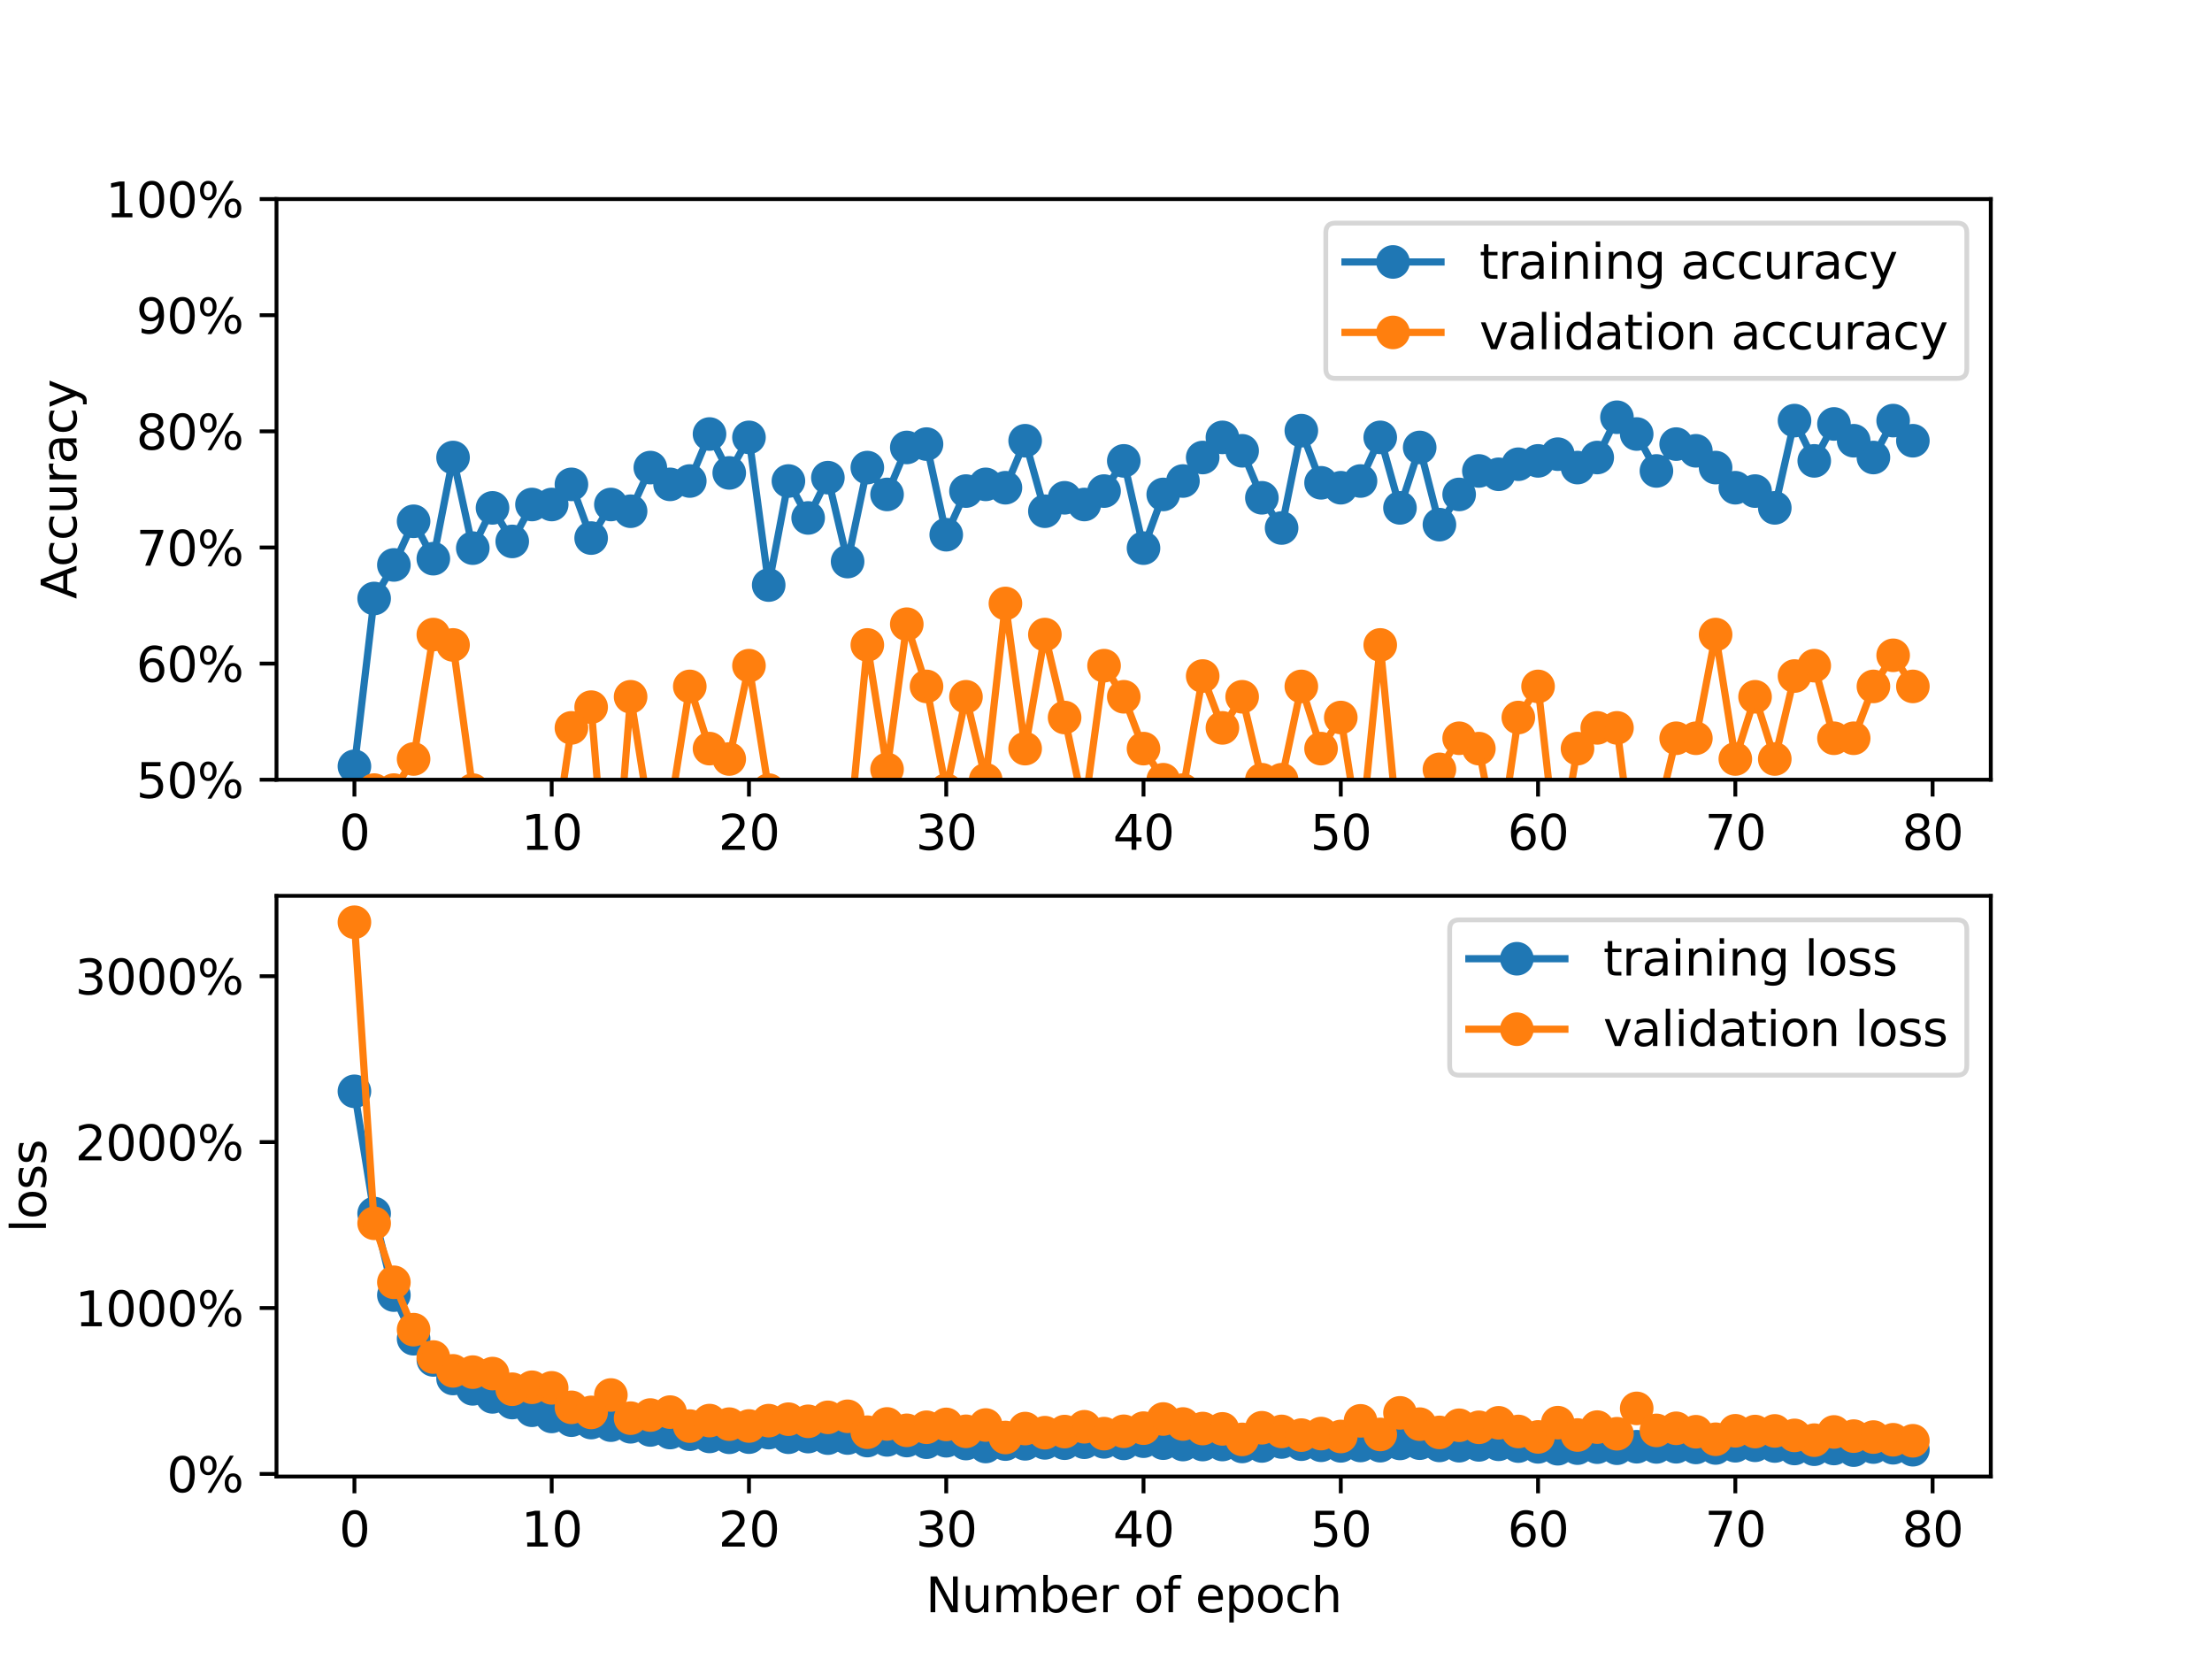 <?xml version="1.0" encoding="utf-8" standalone="no"?>
<!DOCTYPE svg PUBLIC "-//W3C//DTD SVG 1.1//EN"
  "http://www.w3.org/Graphics/SVG/1.1/DTD/svg11.dtd">
<svg xmlns:xlink="http://www.w3.org/1999/xlink" width="460.8pt" height="345.6pt" viewBox="0 0 460.8 345.6" xmlns="http://www.w3.org/2000/svg" version="1.1">
 <defs>
  <style type="text/css">*{stroke-linejoin: round; stroke-linecap: butt}</style>
 </defs>
 <g id="figure_1">
  <g id="patch_1">
   <path d="M 0 345.6 
L 460.8 345.6 
L 460.8 0 
L 0 0 
z
" style="fill: #ffffff"/>
  </g>
  <g id="axes_1">
   <g id="patch_2">
    <path d="M 57.6 162.432 
L 414.72 162.432 
L 414.72 41.472 
L 57.6 41.472 
z
" style="fill: #ffffff"/>
   </g>
   <g id="matplotlib.axis_1">
    <g id="xtick_1">
     <g id="line2d_1">
      <defs>
       <path id="m289dd16669" d="M 0 0 
L 0 3.5 
" style="stroke: #000000; stroke-width: 0.8"/>
      </defs>
      <g>
       <use xlink:href="#m289dd16669" x="73.833" y="162.432" style="stroke: #000000; stroke-width: 0.8"/>
      </g>
     </g>
     <g id="text_1">
      <!-- 0 -->
      <g transform="translate(70.651 177.03) scale(0.1 -0.1)">
       <defs>
        <path id="DejaVuSans-30" d="M 2034 4250 
Q 1547 4250 1301 3770 
Q 1056 3291 1056 2328 
Q 1056 1369 1301 889 
Q 1547 409 2034 409 
Q 2525 409 2770 889 
Q 3016 1369 3016 2328 
Q 3016 3291 2770 3770 
Q 2525 4250 2034 4250 
z
M 2034 4750 
Q 2819 4750 3233 4129 
Q 3647 3509 3647 2328 
Q 3647 1150 3233 529 
Q 2819 -91 2034 -91 
Q 1250 -91 836 529 
Q 422 1150 422 2328 
Q 422 3509 836 4129 
Q 1250 4750 2034 4750 
z
" transform="scale(0.016)"/>
       </defs>
       <use xlink:href="#DejaVuSans-30"/>
      </g>
     </g>
    </g>
    <g id="xtick_2">
     <g id="line2d_2">
      <g>
       <use xlink:href="#m289dd16669" x="114.928" y="162.432" style="stroke: #000000; stroke-width: 0.8"/>
      </g>
     </g>
     <g id="text_2">
      <!-- 10 -->
      <g transform="translate(108.566 177.03) scale(0.1 -0.1)">
       <defs>
        <path id="DejaVuSans-31" d="M 794 531 
L 1825 531 
L 1825 4091 
L 703 3866 
L 703 4441 
L 1819 4666 
L 2450 4666 
L 2450 531 
L 3481 531 
L 3481 0 
L 794 0 
L 794 531 
z
" transform="scale(0.016)"/>
       </defs>
       <use xlink:href="#DejaVuSans-31"/>
       <use xlink:href="#DejaVuSans-30" x="63.623"/>
      </g>
     </g>
    </g>
    <g id="xtick_3">
     <g id="line2d_3">
      <g>
       <use xlink:href="#m289dd16669" x="156.024" y="162.432" style="stroke: #000000; stroke-width: 0.8"/>
      </g>
     </g>
     <g id="text_3">
      <!-- 20 -->
      <g transform="translate(149.661 177.03) scale(0.1 -0.1)">
       <defs>
        <path id="DejaVuSans-32" d="M 1228 531 
L 3431 531 
L 3431 0 
L 469 0 
L 469 531 
Q 828 903 1448 1529 
Q 2069 2156 2228 2338 
Q 2531 2678 2651 2914 
Q 2772 3150 2772 3378 
Q 2772 3750 2511 3984 
Q 2250 4219 1831 4219 
Q 1534 4219 1204 4116 
Q 875 4013 500 3803 
L 500 4441 
Q 881 4594 1212 4672 
Q 1544 4750 1819 4750 
Q 2544 4750 2975 4387 
Q 3406 4025 3406 3419 
Q 3406 3131 3298 2873 
Q 3191 2616 2906 2266 
Q 2828 2175 2409 1742 
Q 1991 1309 1228 531 
z
" transform="scale(0.016)"/>
       </defs>
       <use xlink:href="#DejaVuSans-32"/>
       <use xlink:href="#DejaVuSans-30" x="63.623"/>
      </g>
     </g>
    </g>
    <g id="xtick_4">
     <g id="line2d_4">
      <g>
       <use xlink:href="#m289dd16669" x="197.119" y="162.432" style="stroke: #000000; stroke-width: 0.8"/>
      </g>
     </g>
     <g id="text_4">
      <!-- 30 -->
      <g transform="translate(190.757 177.03) scale(0.1 -0.1)">
       <defs>
        <path id="DejaVuSans-33" d="M 2597 2516 
Q 3050 2419 3304 2112 
Q 3559 1806 3559 1356 
Q 3559 666 3084 287 
Q 2609 -91 1734 -91 
Q 1441 -91 1130 -33 
Q 819 25 488 141 
L 488 750 
Q 750 597 1062 519 
Q 1375 441 1716 441 
Q 2309 441 2620 675 
Q 2931 909 2931 1356 
Q 2931 1769 2642 2001 
Q 2353 2234 1838 2234 
L 1294 2234 
L 1294 2753 
L 1863 2753 
Q 2328 2753 2575 2939 
Q 2822 3125 2822 3475 
Q 2822 3834 2567 4026 
Q 2313 4219 1838 4219 
Q 1578 4219 1281 4162 
Q 984 4106 628 3988 
L 628 4550 
Q 988 4650 1302 4700 
Q 1616 4750 1894 4750 
Q 2613 4750 3031 4423 
Q 3450 4097 3450 3541 
Q 3450 3153 3228 2886 
Q 3006 2619 2597 2516 
z
" transform="scale(0.016)"/>
       </defs>
       <use xlink:href="#DejaVuSans-33"/>
       <use xlink:href="#DejaVuSans-30" x="63.623"/>
      </g>
     </g>
    </g>
    <g id="xtick_5">
     <g id="line2d_5">
      <g>
       <use xlink:href="#m289dd16669" x="238.215" y="162.432" style="stroke: #000000; stroke-width: 0.8"/>
      </g>
     </g>
     <g id="text_5">
      <!-- 40 -->
      <g transform="translate(231.852 177.03) scale(0.1 -0.1)">
       <defs>
        <path id="DejaVuSans-34" d="M 2419 4116 
L 825 1625 
L 2419 1625 
L 2419 4116 
z
M 2253 4666 
L 3047 4666 
L 3047 1625 
L 3713 1625 
L 3713 1100 
L 3047 1100 
L 3047 0 
L 2419 0 
L 2419 1100 
L 313 1100 
L 313 1709 
L 2253 4666 
z
" transform="scale(0.016)"/>
       </defs>
       <use xlink:href="#DejaVuSans-34"/>
       <use xlink:href="#DejaVuSans-30" x="63.623"/>
      </g>
     </g>
    </g>
    <g id="xtick_6">
     <g id="line2d_6">
      <g>
       <use xlink:href="#m289dd16669" x="279.31" y="162.432" style="stroke: #000000; stroke-width: 0.8"/>
      </g>
     </g>
     <g id="text_6">
      <!-- 50 -->
      <g transform="translate(272.948 177.03) scale(0.1 -0.1)">
       <defs>
        <path id="DejaVuSans-35" d="M 691 4666 
L 3169 4666 
L 3169 4134 
L 1269 4134 
L 1269 2991 
Q 1406 3038 1543 3061 
Q 1681 3084 1819 3084 
Q 2600 3084 3056 2656 
Q 3513 2228 3513 1497 
Q 3513 744 3044 326 
Q 2575 -91 1722 -91 
Q 1428 -91 1123 -41 
Q 819 9 494 109 
L 494 744 
Q 775 591 1075 516 
Q 1375 441 1709 441 
Q 2250 441 2565 725 
Q 2881 1009 2881 1497 
Q 2881 1984 2565 2268 
Q 2250 2553 1709 2553 
Q 1456 2553 1204 2497 
Q 953 2441 691 2322 
L 691 4666 
z
" transform="scale(0.016)"/>
       </defs>
       <use xlink:href="#DejaVuSans-35"/>
       <use xlink:href="#DejaVuSans-30" x="63.623"/>
      </g>
     </g>
    </g>
    <g id="xtick_7">
     <g id="line2d_7">
      <g>
       <use xlink:href="#m289dd16669" x="320.406" y="162.432" style="stroke: #000000; stroke-width: 0.8"/>
      </g>
     </g>
     <g id="text_7">
      <!-- 60 -->
      <g transform="translate(314.043 177.03) scale(0.1 -0.1)">
       <defs>
        <path id="DejaVuSans-36" d="M 2113 2584 
Q 1688 2584 1439 2293 
Q 1191 2003 1191 1497 
Q 1191 994 1439 701 
Q 1688 409 2113 409 
Q 2538 409 2786 701 
Q 3034 994 3034 1497 
Q 3034 2003 2786 2293 
Q 2538 2584 2113 2584 
z
M 3366 4563 
L 3366 3988 
Q 3128 4100 2886 4159 
Q 2644 4219 2406 4219 
Q 1781 4219 1451 3797 
Q 1122 3375 1075 2522 
Q 1259 2794 1537 2939 
Q 1816 3084 2150 3084 
Q 2853 3084 3261 2657 
Q 3669 2231 3669 1497 
Q 3669 778 3244 343 
Q 2819 -91 2113 -91 
Q 1303 -91 875 529 
Q 447 1150 447 2328 
Q 447 3434 972 4092 
Q 1497 4750 2381 4750 
Q 2619 4750 2861 4703 
Q 3103 4656 3366 4563 
z
" transform="scale(0.016)"/>
       </defs>
       <use xlink:href="#DejaVuSans-36"/>
       <use xlink:href="#DejaVuSans-30" x="63.623"/>
      </g>
     </g>
    </g>
    <g id="xtick_8">
     <g id="line2d_8">
      <g>
       <use xlink:href="#m289dd16669" x="361.501" y="162.432" style="stroke: #000000; stroke-width: 0.8"/>
      </g>
     </g>
     <g id="text_8">
      <!-- 70 -->
      <g transform="translate(355.139 177.03) scale(0.1 -0.1)">
       <defs>
        <path id="DejaVuSans-37" d="M 525 4666 
L 3525 4666 
L 3525 4397 
L 1831 0 
L 1172 0 
L 2766 4134 
L 525 4134 
L 525 4666 
z
" transform="scale(0.016)"/>
       </defs>
       <use xlink:href="#DejaVuSans-37"/>
       <use xlink:href="#DejaVuSans-30" x="63.623"/>
      </g>
     </g>
    </g>
    <g id="xtick_9">
     <g id="line2d_9">
      <g>
       <use xlink:href="#m289dd16669" x="402.597" y="162.432" style="stroke: #000000; stroke-width: 0.8"/>
      </g>
     </g>
     <g id="text_9">
      <!-- 80 -->
      <g transform="translate(396.234 177.03) scale(0.1 -0.1)">
       <defs>
        <path id="DejaVuSans-38" d="M 2034 2216 
Q 1584 2216 1326 1975 
Q 1069 1734 1069 1313 
Q 1069 891 1326 650 
Q 1584 409 2034 409 
Q 2484 409 2743 651 
Q 3003 894 3003 1313 
Q 3003 1734 2745 1975 
Q 2488 2216 2034 2216 
z
M 1403 2484 
Q 997 2584 770 2862 
Q 544 3141 544 3541 
Q 544 4100 942 4425 
Q 1341 4750 2034 4750 
Q 2731 4750 3128 4425 
Q 3525 4100 3525 3541 
Q 3525 3141 3298 2862 
Q 3072 2584 2669 2484 
Q 3125 2378 3379 2068 
Q 3634 1759 3634 1313 
Q 3634 634 3220 271 
Q 2806 -91 2034 -91 
Q 1263 -91 848 271 
Q 434 634 434 1313 
Q 434 1759 690 2068 
Q 947 2378 1403 2484 
z
M 1172 3481 
Q 1172 3119 1398 2916 
Q 1625 2713 2034 2713 
Q 2441 2713 2670 2916 
Q 2900 3119 2900 3481 
Q 2900 3844 2670 4047 
Q 2441 4250 2034 4250 
Q 1625 4250 1398 4047 
Q 1172 3844 1172 3481 
z
" transform="scale(0.016)"/>
       </defs>
       <use xlink:href="#DejaVuSans-38"/>
       <use xlink:href="#DejaVuSans-30" x="63.623"/>
      </g>
     </g>
    </g>
   </g>
   <g id="matplotlib.axis_2">
    <g id="ytick_1">
     <g id="line2d_10">
      <defs>
       <path id="mef3795eb77" d="M 0 0 
L -3.5 0 
" style="stroke: #000000; stroke-width: 0.8"/>
      </defs>
      <g>
       <use xlink:href="#mef3795eb77" x="57.6" y="162.432" style="stroke: #000000; stroke-width: 0.8"/>
      </g>
     </g>
     <g id="text_10">
      <!-- 50% -->
      <g transform="translate(28.373 166.231) scale(0.1 -0.1)">
       <defs>
        <path id="DejaVuSans-25" d="M 4653 2053 
Q 4381 2053 4226 1822 
Q 4072 1591 4072 1178 
Q 4072 772 4226 539 
Q 4381 306 4653 306 
Q 4919 306 5073 539 
Q 5228 772 5228 1178 
Q 5228 1588 5073 1820 
Q 4919 2053 4653 2053 
z
M 4653 2450 
Q 5147 2450 5437 2106 
Q 5728 1763 5728 1178 
Q 5728 594 5436 251 
Q 5144 -91 4653 -91 
Q 4153 -91 3862 251 
Q 3572 594 3572 1178 
Q 3572 1766 3864 2108 
Q 4156 2450 4653 2450 
z
M 1428 4353 
Q 1159 4353 1004 4120 
Q 850 3888 850 3481 
Q 850 3069 1003 2837 
Q 1156 2606 1428 2606 
Q 1700 2606 1854 2837 
Q 2009 3069 2009 3481 
Q 2009 3884 1853 4118 
Q 1697 4353 1428 4353 
z
M 4250 4750 
L 4750 4750 
L 1831 -91 
L 1331 -91 
L 4250 4750 
z
M 1428 4750 
Q 1922 4750 2215 4408 
Q 2509 4066 2509 3481 
Q 2509 2891 2217 2550 
Q 1925 2209 1428 2209 
Q 931 2209 642 2551 
Q 353 2894 353 3481 
Q 353 4063 643 4406 
Q 934 4750 1428 4750 
z
" transform="scale(0.016)"/>
       </defs>
       <use xlink:href="#DejaVuSans-35"/>
       <use xlink:href="#DejaVuSans-30" x="63.623"/>
       <use xlink:href="#DejaVuSans-25" x="127.246"/>
      </g>
     </g>
    </g>
    <g id="ytick_2">
     <g id="line2d_11">
      <g>
       <use xlink:href="#mef3795eb77" x="57.6" y="138.24" style="stroke: #000000; stroke-width: 0.8"/>
      </g>
     </g>
     <g id="text_11">
      <!-- 60% -->
      <g transform="translate(28.373 142.039) scale(0.1 -0.1)">
       <use xlink:href="#DejaVuSans-36"/>
       <use xlink:href="#DejaVuSans-30" x="63.623"/>
       <use xlink:href="#DejaVuSans-25" x="127.246"/>
      </g>
     </g>
    </g>
    <g id="ytick_3">
     <g id="line2d_12">
      <g>
       <use xlink:href="#mef3795eb77" x="57.6" y="114.048" style="stroke: #000000; stroke-width: 0.8"/>
      </g>
     </g>
     <g id="text_12">
      <!-- 70% -->
      <g transform="translate(28.373 117.847) scale(0.1 -0.1)">
       <use xlink:href="#DejaVuSans-37"/>
       <use xlink:href="#DejaVuSans-30" x="63.623"/>
       <use xlink:href="#DejaVuSans-25" x="127.246"/>
      </g>
     </g>
    </g>
    <g id="ytick_4">
     <g id="line2d_13">
      <g>
       <use xlink:href="#mef3795eb77" x="57.6" y="89.856" style="stroke: #000000; stroke-width: 0.8"/>
      </g>
     </g>
     <g id="text_13">
      <!-- 80% -->
      <g transform="translate(28.373 93.655) scale(0.1 -0.1)">
       <use xlink:href="#DejaVuSans-38"/>
       <use xlink:href="#DejaVuSans-30" x="63.623"/>
       <use xlink:href="#DejaVuSans-25" x="127.246"/>
      </g>
     </g>
    </g>
    <g id="ytick_5">
     <g id="line2d_14">
      <g>
       <use xlink:href="#mef3795eb77" x="57.6" y="65.664" style="stroke: #000000; stroke-width: 0.8"/>
      </g>
     </g>
     <g id="text_14">
      <!-- 90% -->
      <g transform="translate(28.373 69.463) scale(0.1 -0.1)">
       <defs>
        <path id="DejaVuSans-39" d="M 703 97 
L 703 672 
Q 941 559 1184 500 
Q 1428 441 1663 441 
Q 2288 441 2617 861 
Q 2947 1281 2994 2138 
Q 2813 1869 2534 1725 
Q 2256 1581 1919 1581 
Q 1219 1581 811 2004 
Q 403 2428 403 3163 
Q 403 3881 828 4315 
Q 1253 4750 1959 4750 
Q 2769 4750 3195 4129 
Q 3622 3509 3622 2328 
Q 3622 1225 3098 567 
Q 2575 -91 1691 -91 
Q 1453 -91 1209 -44 
Q 966 3 703 97 
z
M 1959 2075 
Q 2384 2075 2632 2365 
Q 2881 2656 2881 3163 
Q 2881 3666 2632 3958 
Q 2384 4250 1959 4250 
Q 1534 4250 1286 3958 
Q 1038 3666 1038 3163 
Q 1038 2656 1286 2365 
Q 1534 2075 1959 2075 
z
" transform="scale(0.016)"/>
       </defs>
       <use xlink:href="#DejaVuSans-39"/>
       <use xlink:href="#DejaVuSans-30" x="63.623"/>
       <use xlink:href="#DejaVuSans-25" x="127.246"/>
      </g>
     </g>
    </g>
    <g id="ytick_6">
     <g id="line2d_15">
      <g>
       <use xlink:href="#mef3795eb77" x="57.6" y="41.472" style="stroke: #000000; stroke-width: 0.8"/>
      </g>
     </g>
     <g id="text_15">
      <!-- 100% -->
      <g transform="translate(22.011 45.271) scale(0.1 -0.1)">
       <use xlink:href="#DejaVuSans-31"/>
       <use xlink:href="#DejaVuSans-30" x="63.623"/>
       <use xlink:href="#DejaVuSans-30" x="127.246"/>
       <use xlink:href="#DejaVuSans-25" x="190.869"/>
      </g>
     </g>
    </g>
    <g id="text_16">
     <!-- Accuracy -->
     <g transform="translate(15.931 124.78) rotate(-90) scale(0.1 -0.1)">
      <defs>
       <path id="DejaVuSans-41" d="M 2188 4044 
L 1331 1722 
L 3047 1722 
L 2188 4044 
z
M 1831 4666 
L 2547 4666 
L 4325 0 
L 3669 0 
L 3244 1197 
L 1141 1197 
L 716 0 
L 50 0 
L 1831 4666 
z
" transform="scale(0.016)"/>
       <path id="DejaVuSans-63" d="M 3122 3366 
L 3122 2828 
Q 2878 2963 2633 3030 
Q 2388 3097 2138 3097 
Q 1578 3097 1268 2742 
Q 959 2388 959 1747 
Q 959 1106 1268 751 
Q 1578 397 2138 397 
Q 2388 397 2633 464 
Q 2878 531 3122 666 
L 3122 134 
Q 2881 22 2623 -34 
Q 2366 -91 2075 -91 
Q 1284 -91 818 406 
Q 353 903 353 1747 
Q 353 2603 823 3093 
Q 1294 3584 2113 3584 
Q 2378 3584 2631 3529 
Q 2884 3475 3122 3366 
z
" transform="scale(0.016)"/>
       <path id="DejaVuSans-75" d="M 544 1381 
L 544 3500 
L 1119 3500 
L 1119 1403 
Q 1119 906 1312 657 
Q 1506 409 1894 409 
Q 2359 409 2629 706 
Q 2900 1003 2900 1516 
L 2900 3500 
L 3475 3500 
L 3475 0 
L 2900 0 
L 2900 538 
Q 2691 219 2414 64 
Q 2138 -91 1772 -91 
Q 1169 -91 856 284 
Q 544 659 544 1381 
z
M 1991 3584 
L 1991 3584 
z
" transform="scale(0.016)"/>
       <path id="DejaVuSans-72" d="M 2631 2963 
Q 2534 3019 2420 3045 
Q 2306 3072 2169 3072 
Q 1681 3072 1420 2755 
Q 1159 2438 1159 1844 
L 1159 0 
L 581 0 
L 581 3500 
L 1159 3500 
L 1159 2956 
Q 1341 3275 1631 3429 
Q 1922 3584 2338 3584 
Q 2397 3584 2469 3576 
Q 2541 3569 2628 3553 
L 2631 2963 
z
" transform="scale(0.016)"/>
       <path id="DejaVuSans-61" d="M 2194 1759 
Q 1497 1759 1228 1600 
Q 959 1441 959 1056 
Q 959 750 1161 570 
Q 1363 391 1709 391 
Q 2188 391 2477 730 
Q 2766 1069 2766 1631 
L 2766 1759 
L 2194 1759 
z
M 3341 1997 
L 3341 0 
L 2766 0 
L 2766 531 
Q 2569 213 2275 61 
Q 1981 -91 1556 -91 
Q 1019 -91 701 211 
Q 384 513 384 1019 
Q 384 1609 779 1909 
Q 1175 2209 1959 2209 
L 2766 2209 
L 2766 2266 
Q 2766 2663 2505 2880 
Q 2244 3097 1772 3097 
Q 1472 3097 1187 3025 
Q 903 2953 641 2809 
L 641 3341 
Q 956 3463 1253 3523 
Q 1550 3584 1831 3584 
Q 2591 3584 2966 3190 
Q 3341 2797 3341 1997 
z
" transform="scale(0.016)"/>
       <path id="DejaVuSans-79" d="M 2059 -325 
Q 1816 -950 1584 -1140 
Q 1353 -1331 966 -1331 
L 506 -1331 
L 506 -850 
L 844 -850 
Q 1081 -850 1212 -737 
Q 1344 -625 1503 -206 
L 1606 56 
L 191 3500 
L 800 3500 
L 1894 763 
L 2988 3500 
L 3597 3500 
L 2059 -325 
z
" transform="scale(0.016)"/>
      </defs>
      <use xlink:href="#DejaVuSans-41"/>
      <use xlink:href="#DejaVuSans-63" x="66.658"/>
      <use xlink:href="#DejaVuSans-63" x="121.639"/>
      <use xlink:href="#DejaVuSans-75" x="176.619"/>
      <use xlink:href="#DejaVuSans-72" x="239.998"/>
      <use xlink:href="#DejaVuSans-61" x="281.111"/>
      <use xlink:href="#DejaVuSans-63" x="342.391"/>
      <use xlink:href="#DejaVuSans-79" x="397.371"/>
     </g>
    </g>
   </g>
   <g id="line2d_16">
    <path d="M 73.833 159.635 
L 77.942 124.676 
L 82.052 117.684 
L 86.161 108.594 
L 90.271 116.385 
L 94.38 95.31 
L 98.49 114.188 
L 102.6 105.798 
L 106.709 112.789 
L 110.819 105.098 
L 114.928 105.098 
L 119.038 100.903 
L 123.147 112.09 
L 127.257 105.098 
L 131.366 106.497 
L 135.476 97.407 
L 139.586 100.903 
L 143.695 100.204 
L 147.805 90.415 
L 151.914 98.516 
L 156.024 91.115 
L 160.133 121.879 
L 164.243 100.204 
L 168.352 107.895 
L 172.462 99.505 
L 176.572 116.985 
L 180.681 97.407 
L 184.791 103.001 
L 188.9 93.212 
L 193.01 92.513 
L 197.119 111.391 
L 201.229 102.302 
L 205.338 100.903 
L 209.448 101.602 
L 213.557 91.814 
L 217.667 106.497 
L 221.777 103.7 
L 225.886 105.098 
L 229.996 102.302 
L 234.105 96.009 
L 238.215 114.188 
L 242.324 103.001 
L 246.434 100.204 
L 250.543 95.31 
L 254.653 91.115 
L 258.763 93.911 
L 262.872 103.7 
L 266.982 109.993 
L 271.091 89.716 
L 275.201 100.577 
L 279.31 101.602 
L 283.42 100.204 
L 287.529 91.115 
L 291.639 105.798 
L 295.748 93.212 
L 299.858 109.293 
L 303.968 103.001 
L 308.077 98.106 
L 312.187 98.806 
L 316.296 96.708 
L 320.406 96.009 
L 324.515 94.611 
L 328.625 97.407 
L 332.734 95.31 
L 336.844 86.919 
L 340.954 90.415 
L 345.063 98.106 
L 349.173 92.513 
L 353.282 93.911 
L 357.392 97.407 
L 361.501 101.602 
L 365.611 102.302 
L 369.72 105.798 
L 373.83 87.619 
L 377.94 96.009 
L 382.049 88.318 
L 386.159 91.814 
L 390.268 95.31 
L 394.378 87.619 
L 398.487 91.814 
" clip-path="url(#p9f3c63218d)" style="fill: none; stroke: #1f77b4; stroke-width: 1.5; stroke-linecap: square"/>
    <defs>
     <path id="ma46812907e" d="M 0 3 
C 0.796 3 1.559 2.684 2.121 2.121 
C 2.684 1.559 3 0.796 3 0 
C 3 -0.796 2.684 -1.559 2.121 -2.121 
C 1.559 -2.684 0.796 -3 0 -3 
C -0.796 -3 -1.559 -2.684 -2.121 -2.121 
C -2.684 -1.559 -3 -0.796 -3 0 
C -3 0.796 -2.684 1.559 -2.121 2.121 
C -1.559 2.684 -0.796 3 0 3 
z
" style="stroke: #1f77b4"/>
    </defs>
    <g clip-path="url(#p9f3c63218d)">
     <use xlink:href="#ma46812907e" x="73.833" y="159.635" style="fill: #1f77b4; stroke: #1f77b4"/>
     <use xlink:href="#ma46812907e" x="77.942" y="124.676" style="fill: #1f77b4; stroke: #1f77b4"/>
     <use xlink:href="#ma46812907e" x="82.052" y="117.684" style="fill: #1f77b4; stroke: #1f77b4"/>
     <use xlink:href="#ma46812907e" x="86.161" y="108.594" style="fill: #1f77b4; stroke: #1f77b4"/>
     <use xlink:href="#ma46812907e" x="90.271" y="116.385" style="fill: #1f77b4; stroke: #1f77b4"/>
     <use xlink:href="#ma46812907e" x="94.38" y="95.31" style="fill: #1f77b4; stroke: #1f77b4"/>
     <use xlink:href="#ma46812907e" x="98.49" y="114.188" style="fill: #1f77b4; stroke: #1f77b4"/>
     <use xlink:href="#ma46812907e" x="102.6" y="105.798" style="fill: #1f77b4; stroke: #1f77b4"/>
     <use xlink:href="#ma46812907e" x="106.709" y="112.789" style="fill: #1f77b4; stroke: #1f77b4"/>
     <use xlink:href="#ma46812907e" x="110.819" y="105.098" style="fill: #1f77b4; stroke: #1f77b4"/>
     <use xlink:href="#ma46812907e" x="114.928" y="105.098" style="fill: #1f77b4; stroke: #1f77b4"/>
     <use xlink:href="#ma46812907e" x="119.038" y="100.903" style="fill: #1f77b4; stroke: #1f77b4"/>
     <use xlink:href="#ma46812907e" x="123.147" y="112.09" style="fill: #1f77b4; stroke: #1f77b4"/>
     <use xlink:href="#ma46812907e" x="127.257" y="105.098" style="fill: #1f77b4; stroke: #1f77b4"/>
     <use xlink:href="#ma46812907e" x="131.366" y="106.497" style="fill: #1f77b4; stroke: #1f77b4"/>
     <use xlink:href="#ma46812907e" x="135.476" y="97.407" style="fill: #1f77b4; stroke: #1f77b4"/>
     <use xlink:href="#ma46812907e" x="139.586" y="100.903" style="fill: #1f77b4; stroke: #1f77b4"/>
     <use xlink:href="#ma46812907e" x="143.695" y="100.204" style="fill: #1f77b4; stroke: #1f77b4"/>
     <use xlink:href="#ma46812907e" x="147.805" y="90.415" style="fill: #1f77b4; stroke: #1f77b4"/>
     <use xlink:href="#ma46812907e" x="151.914" y="98.516" style="fill: #1f77b4; stroke: #1f77b4"/>
     <use xlink:href="#ma46812907e" x="156.024" y="91.115" style="fill: #1f77b4; stroke: #1f77b4"/>
     <use xlink:href="#ma46812907e" x="160.133" y="121.879" style="fill: #1f77b4; stroke: #1f77b4"/>
     <use xlink:href="#ma46812907e" x="164.243" y="100.204" style="fill: #1f77b4; stroke: #1f77b4"/>
     <use xlink:href="#ma46812907e" x="168.352" y="107.895" style="fill: #1f77b4; stroke: #1f77b4"/>
     <use xlink:href="#ma46812907e" x="172.462" y="99.505" style="fill: #1f77b4; stroke: #1f77b4"/>
     <use xlink:href="#ma46812907e" x="176.572" y="116.985" style="fill: #1f77b4; stroke: #1f77b4"/>
     <use xlink:href="#ma46812907e" x="180.681" y="97.407" style="fill: #1f77b4; stroke: #1f77b4"/>
     <use xlink:href="#ma46812907e" x="184.791" y="103.001" style="fill: #1f77b4; stroke: #1f77b4"/>
     <use xlink:href="#ma46812907e" x="188.9" y="93.212" style="fill: #1f77b4; stroke: #1f77b4"/>
     <use xlink:href="#ma46812907e" x="193.01" y="92.513" style="fill: #1f77b4; stroke: #1f77b4"/>
     <use xlink:href="#ma46812907e" x="197.119" y="111.391" style="fill: #1f77b4; stroke: #1f77b4"/>
     <use xlink:href="#ma46812907e" x="201.229" y="102.302" style="fill: #1f77b4; stroke: #1f77b4"/>
     <use xlink:href="#ma46812907e" x="205.338" y="100.903" style="fill: #1f77b4; stroke: #1f77b4"/>
     <use xlink:href="#ma46812907e" x="209.448" y="101.602" style="fill: #1f77b4; stroke: #1f77b4"/>
     <use xlink:href="#ma46812907e" x="213.557" y="91.814" style="fill: #1f77b4; stroke: #1f77b4"/>
     <use xlink:href="#ma46812907e" x="217.667" y="106.497" style="fill: #1f77b4; stroke: #1f77b4"/>
     <use xlink:href="#ma46812907e" x="221.777" y="103.7" style="fill: #1f77b4; stroke: #1f77b4"/>
     <use xlink:href="#ma46812907e" x="225.886" y="105.098" style="fill: #1f77b4; stroke: #1f77b4"/>
     <use xlink:href="#ma46812907e" x="229.996" y="102.302" style="fill: #1f77b4; stroke: #1f77b4"/>
     <use xlink:href="#ma46812907e" x="234.105" y="96.009" style="fill: #1f77b4; stroke: #1f77b4"/>
     <use xlink:href="#ma46812907e" x="238.215" y="114.188" style="fill: #1f77b4; stroke: #1f77b4"/>
     <use xlink:href="#ma46812907e" x="242.324" y="103.001" style="fill: #1f77b4; stroke: #1f77b4"/>
     <use xlink:href="#ma46812907e" x="246.434" y="100.204" style="fill: #1f77b4; stroke: #1f77b4"/>
     <use xlink:href="#ma46812907e" x="250.543" y="95.31" style="fill: #1f77b4; stroke: #1f77b4"/>
     <use xlink:href="#ma46812907e" x="254.653" y="91.115" style="fill: #1f77b4; stroke: #1f77b4"/>
     <use xlink:href="#ma46812907e" x="258.763" y="93.911" style="fill: #1f77b4; stroke: #1f77b4"/>
     <use xlink:href="#ma46812907e" x="262.872" y="103.7" style="fill: #1f77b4; stroke: #1f77b4"/>
     <use xlink:href="#ma46812907e" x="266.982" y="109.993" style="fill: #1f77b4; stroke: #1f77b4"/>
     <use xlink:href="#ma46812907e" x="271.091" y="89.716" style="fill: #1f77b4; stroke: #1f77b4"/>
     <use xlink:href="#ma46812907e" x="275.201" y="100.577" style="fill: #1f77b4; stroke: #1f77b4"/>
     <use xlink:href="#ma46812907e" x="279.31" y="101.602" style="fill: #1f77b4; stroke: #1f77b4"/>
     <use xlink:href="#ma46812907e" x="283.42" y="100.204" style="fill: #1f77b4; stroke: #1f77b4"/>
     <use xlink:href="#ma46812907e" x="287.529" y="91.115" style="fill: #1f77b4; stroke: #1f77b4"/>
     <use xlink:href="#ma46812907e" x="291.639" y="105.798" style="fill: #1f77b4; stroke: #1f77b4"/>
     <use xlink:href="#ma46812907e" x="295.748" y="93.212" style="fill: #1f77b4; stroke: #1f77b4"/>
     <use xlink:href="#ma46812907e" x="299.858" y="109.293" style="fill: #1f77b4; stroke: #1f77b4"/>
     <use xlink:href="#ma46812907e" x="303.968" y="103.001" style="fill: #1f77b4; stroke: #1f77b4"/>
     <use xlink:href="#ma46812907e" x="308.077" y="98.106" style="fill: #1f77b4; stroke: #1f77b4"/>
     <use xlink:href="#ma46812907e" x="312.187" y="98.806" style="fill: #1f77b4; stroke: #1f77b4"/>
     <use xlink:href="#ma46812907e" x="316.296" y="96.708" style="fill: #1f77b4; stroke: #1f77b4"/>
     <use xlink:href="#ma46812907e" x="320.406" y="96.009" style="fill: #1f77b4; stroke: #1f77b4"/>
     <use xlink:href="#ma46812907e" x="324.515" y="94.611" style="fill: #1f77b4; stroke: #1f77b4"/>
     <use xlink:href="#ma46812907e" x="328.625" y="97.407" style="fill: #1f77b4; stroke: #1f77b4"/>
     <use xlink:href="#ma46812907e" x="332.734" y="95.31" style="fill: #1f77b4; stroke: #1f77b4"/>
     <use xlink:href="#ma46812907e" x="336.844" y="86.919" style="fill: #1f77b4; stroke: #1f77b4"/>
     <use xlink:href="#ma46812907e" x="340.954" y="90.415" style="fill: #1f77b4; stroke: #1f77b4"/>
     <use xlink:href="#ma46812907e" x="345.063" y="98.106" style="fill: #1f77b4; stroke: #1f77b4"/>
     <use xlink:href="#ma46812907e" x="349.173" y="92.513" style="fill: #1f77b4; stroke: #1f77b4"/>
     <use xlink:href="#ma46812907e" x="353.282" y="93.911" style="fill: #1f77b4; stroke: #1f77b4"/>
     <use xlink:href="#ma46812907e" x="357.392" y="97.407" style="fill: #1f77b4; stroke: #1f77b4"/>
     <use xlink:href="#ma46812907e" x="361.501" y="101.602" style="fill: #1f77b4; stroke: #1f77b4"/>
     <use xlink:href="#ma46812907e" x="365.611" y="102.302" style="fill: #1f77b4; stroke: #1f77b4"/>
     <use xlink:href="#ma46812907e" x="369.72" y="105.798" style="fill: #1f77b4; stroke: #1f77b4"/>
     <use xlink:href="#ma46812907e" x="373.83" y="87.619" style="fill: #1f77b4; stroke: #1f77b4"/>
     <use xlink:href="#ma46812907e" x="377.94" y="96.009" style="fill: #1f77b4; stroke: #1f77b4"/>
     <use xlink:href="#ma46812907e" x="382.049" y="88.318" style="fill: #1f77b4; stroke: #1f77b4"/>
     <use xlink:href="#ma46812907e" x="386.159" y="91.814" style="fill: #1f77b4; stroke: #1f77b4"/>
     <use xlink:href="#ma46812907e" x="390.268" y="95.31" style="fill: #1f77b4; stroke: #1f77b4"/>
     <use xlink:href="#ma46812907e" x="394.378" y="87.619" style="fill: #1f77b4; stroke: #1f77b4"/>
     <use xlink:href="#ma46812907e" x="398.487" y="91.814" style="fill: #1f77b4; stroke: #1f77b4"/>
    </g>
   </g>
   <g id="line2d_17">
    <path d="M 73.833 227.232 
L 77.942 164.592 
L 82.052 164.592 
L 86.161 158.112 
L 90.271 132.192 
L 94.38 134.352 
L 98.49 164.592 
L 102.6 166.752 
L 106.709 168.912 
L 110.819 190.512 
L 114.928 179.712 
L 119.038 151.632 
L 123.147 147.312 
L 127.257 196.992 
L 131.366 145.152 
L 135.476 171.072 
L 139.586 168.912 
L 143.695 142.992 
L 147.805 155.952 
L 151.914 158.112 
L 156.024 138.672 
L 160.133 164.592 
L 164.243 168.912 
L 168.352 177.552 
L 172.462 175.392 
L 176.572 177.552 
L 180.681 134.352 
L 184.791 160.272 
L 188.9 130.032 
L 193.01 142.992 
L 197.119 164.592 
L 201.229 145.152 
L 205.338 162.432 
L 209.448 125.712 
L 213.557 155.952 
L 217.667 132.192 
L 221.777 149.472 
L 225.886 168.912 
L 229.996 138.672 
L 234.105 145.152 
L 238.215 155.952 
L 242.324 162.432 
L 246.434 164.592 
L 250.543 140.832 
L 254.653 151.632 
L 258.763 145.152 
L 262.872 162.432 
L 266.982 162.432 
L 271.091 142.992 
L 275.201 155.952 
L 279.31 149.472 
L 283.42 175.392 
L 287.529 134.352 
L 291.639 177.552 
L 295.748 168.912 
L 299.858 160.272 
L 303.968 153.792 
L 308.077 155.952 
L 312.187 177.552 
L 316.296 149.472 
L 320.406 142.992 
L 324.515 179.712 
L 328.625 155.952 
L 332.734 151.632 
L 336.844 151.632 
L 340.954 184.032 
L 345.063 171.072 
L 349.173 153.792 
L 353.282 153.792 
L 357.392 132.192 
L 361.501 158.112 
L 365.611 145.152 
L 369.72 158.112 
L 373.83 140.832 
L 377.94 138.672 
L 382.049 153.792 
L 386.159 153.792 
L 390.268 142.992 
L 394.378 136.512 
L 398.487 142.992 
" clip-path="url(#p9f3c63218d)" style="fill: none; stroke: #ff7f0e; stroke-width: 1.5; stroke-linecap: square"/>
    <defs>
     <path id="meddc2e63b0" d="M 0 3 
C 0.796 3 1.559 2.684 2.121 2.121 
C 2.684 1.559 3 0.796 3 0 
C 3 -0.796 2.684 -1.559 2.121 -2.121 
C 1.559 -2.684 0.796 -3 0 -3 
C -0.796 -3 -1.559 -2.684 -2.121 -2.121 
C -2.684 -1.559 -3 -0.796 -3 0 
C -3 0.796 -2.684 1.559 -2.121 2.121 
C -1.559 2.684 -0.796 3 0 3 
z
" style="stroke: #ff7f0e"/>
    </defs>
    <g clip-path="url(#p9f3c63218d)">
     <use xlink:href="#meddc2e63b0" x="73.833" y="227.232" style="fill: #ff7f0e; stroke: #ff7f0e"/>
     <use xlink:href="#meddc2e63b0" x="77.942" y="164.592" style="fill: #ff7f0e; stroke: #ff7f0e"/>
     <use xlink:href="#meddc2e63b0" x="82.052" y="164.592" style="fill: #ff7f0e; stroke: #ff7f0e"/>
     <use xlink:href="#meddc2e63b0" x="86.161" y="158.112" style="fill: #ff7f0e; stroke: #ff7f0e"/>
     <use xlink:href="#meddc2e63b0" x="90.271" y="132.192" style="fill: #ff7f0e; stroke: #ff7f0e"/>
     <use xlink:href="#meddc2e63b0" x="94.38" y="134.352" style="fill: #ff7f0e; stroke: #ff7f0e"/>
     <use xlink:href="#meddc2e63b0" x="98.49" y="164.592" style="fill: #ff7f0e; stroke: #ff7f0e"/>
     <use xlink:href="#meddc2e63b0" x="102.6" y="166.752" style="fill: #ff7f0e; stroke: #ff7f0e"/>
     <use xlink:href="#meddc2e63b0" x="106.709" y="168.912" style="fill: #ff7f0e; stroke: #ff7f0e"/>
     <use xlink:href="#meddc2e63b0" x="110.819" y="190.512" style="fill: #ff7f0e; stroke: #ff7f0e"/>
     <use xlink:href="#meddc2e63b0" x="114.928" y="179.712" style="fill: #ff7f0e; stroke: #ff7f0e"/>
     <use xlink:href="#meddc2e63b0" x="119.038" y="151.632" style="fill: #ff7f0e; stroke: #ff7f0e"/>
     <use xlink:href="#meddc2e63b0" x="123.147" y="147.312" style="fill: #ff7f0e; stroke: #ff7f0e"/>
     <use xlink:href="#meddc2e63b0" x="127.257" y="196.992" style="fill: #ff7f0e; stroke: #ff7f0e"/>
     <use xlink:href="#meddc2e63b0" x="131.366" y="145.152" style="fill: #ff7f0e; stroke: #ff7f0e"/>
     <use xlink:href="#meddc2e63b0" x="135.476" y="171.072" style="fill: #ff7f0e; stroke: #ff7f0e"/>
     <use xlink:href="#meddc2e63b0" x="139.586" y="168.912" style="fill: #ff7f0e; stroke: #ff7f0e"/>
     <use xlink:href="#meddc2e63b0" x="143.695" y="142.992" style="fill: #ff7f0e; stroke: #ff7f0e"/>
     <use xlink:href="#meddc2e63b0" x="147.805" y="155.952" style="fill: #ff7f0e; stroke: #ff7f0e"/>
     <use xlink:href="#meddc2e63b0" x="151.914" y="158.112" style="fill: #ff7f0e; stroke: #ff7f0e"/>
     <use xlink:href="#meddc2e63b0" x="156.024" y="138.672" style="fill: #ff7f0e; stroke: #ff7f0e"/>
     <use xlink:href="#meddc2e63b0" x="160.133" y="164.592" style="fill: #ff7f0e; stroke: #ff7f0e"/>
     <use xlink:href="#meddc2e63b0" x="164.243" y="168.912" style="fill: #ff7f0e; stroke: #ff7f0e"/>
     <use xlink:href="#meddc2e63b0" x="168.352" y="177.552" style="fill: #ff7f0e; stroke: #ff7f0e"/>
     <use xlink:href="#meddc2e63b0" x="172.462" y="175.392" style="fill: #ff7f0e; stroke: #ff7f0e"/>
     <use xlink:href="#meddc2e63b0" x="176.572" y="177.552" style="fill: #ff7f0e; stroke: #ff7f0e"/>
     <use xlink:href="#meddc2e63b0" x="180.681" y="134.352" style="fill: #ff7f0e; stroke: #ff7f0e"/>
     <use xlink:href="#meddc2e63b0" x="184.791" y="160.272" style="fill: #ff7f0e; stroke: #ff7f0e"/>
     <use xlink:href="#meddc2e63b0" x="188.9" y="130.032" style="fill: #ff7f0e; stroke: #ff7f0e"/>
     <use xlink:href="#meddc2e63b0" x="193.01" y="142.992" style="fill: #ff7f0e; stroke: #ff7f0e"/>
     <use xlink:href="#meddc2e63b0" x="197.119" y="164.592" style="fill: #ff7f0e; stroke: #ff7f0e"/>
     <use xlink:href="#meddc2e63b0" x="201.229" y="145.152" style="fill: #ff7f0e; stroke: #ff7f0e"/>
     <use xlink:href="#meddc2e63b0" x="205.338" y="162.432" style="fill: #ff7f0e; stroke: #ff7f0e"/>
     <use xlink:href="#meddc2e63b0" x="209.448" y="125.712" style="fill: #ff7f0e; stroke: #ff7f0e"/>
     <use xlink:href="#meddc2e63b0" x="213.557" y="155.952" style="fill: #ff7f0e; stroke: #ff7f0e"/>
     <use xlink:href="#meddc2e63b0" x="217.667" y="132.192" style="fill: #ff7f0e; stroke: #ff7f0e"/>
     <use xlink:href="#meddc2e63b0" x="221.777" y="149.472" style="fill: #ff7f0e; stroke: #ff7f0e"/>
     <use xlink:href="#meddc2e63b0" x="225.886" y="168.912" style="fill: #ff7f0e; stroke: #ff7f0e"/>
     <use xlink:href="#meddc2e63b0" x="229.996" y="138.672" style="fill: #ff7f0e; stroke: #ff7f0e"/>
     <use xlink:href="#meddc2e63b0" x="234.105" y="145.152" style="fill: #ff7f0e; stroke: #ff7f0e"/>
     <use xlink:href="#meddc2e63b0" x="238.215" y="155.952" style="fill: #ff7f0e; stroke: #ff7f0e"/>
     <use xlink:href="#meddc2e63b0" x="242.324" y="162.432" style="fill: #ff7f0e; stroke: #ff7f0e"/>
     <use xlink:href="#meddc2e63b0" x="246.434" y="164.592" style="fill: #ff7f0e; stroke: #ff7f0e"/>
     <use xlink:href="#meddc2e63b0" x="250.543" y="140.832" style="fill: #ff7f0e; stroke: #ff7f0e"/>
     <use xlink:href="#meddc2e63b0" x="254.653" y="151.632" style="fill: #ff7f0e; stroke: #ff7f0e"/>
     <use xlink:href="#meddc2e63b0" x="258.763" y="145.152" style="fill: #ff7f0e; stroke: #ff7f0e"/>
     <use xlink:href="#meddc2e63b0" x="262.872" y="162.432" style="fill: #ff7f0e; stroke: #ff7f0e"/>
     <use xlink:href="#meddc2e63b0" x="266.982" y="162.432" style="fill: #ff7f0e; stroke: #ff7f0e"/>
     <use xlink:href="#meddc2e63b0" x="271.091" y="142.992" style="fill: #ff7f0e; stroke: #ff7f0e"/>
     <use xlink:href="#meddc2e63b0" x="275.201" y="155.952" style="fill: #ff7f0e; stroke: #ff7f0e"/>
     <use xlink:href="#meddc2e63b0" x="279.31" y="149.472" style="fill: #ff7f0e; stroke: #ff7f0e"/>
     <use xlink:href="#meddc2e63b0" x="283.42" y="175.392" style="fill: #ff7f0e; stroke: #ff7f0e"/>
     <use xlink:href="#meddc2e63b0" x="287.529" y="134.352" style="fill: #ff7f0e; stroke: #ff7f0e"/>
     <use xlink:href="#meddc2e63b0" x="291.639" y="177.552" style="fill: #ff7f0e; stroke: #ff7f0e"/>
     <use xlink:href="#meddc2e63b0" x="295.748" y="168.912" style="fill: #ff7f0e; stroke: #ff7f0e"/>
     <use xlink:href="#meddc2e63b0" x="299.858" y="160.272" style="fill: #ff7f0e; stroke: #ff7f0e"/>
     <use xlink:href="#meddc2e63b0" x="303.968" y="153.792" style="fill: #ff7f0e; stroke: #ff7f0e"/>
     <use xlink:href="#meddc2e63b0" x="308.077" y="155.952" style="fill: #ff7f0e; stroke: #ff7f0e"/>
     <use xlink:href="#meddc2e63b0" x="312.187" y="177.552" style="fill: #ff7f0e; stroke: #ff7f0e"/>
     <use xlink:href="#meddc2e63b0" x="316.296" y="149.472" style="fill: #ff7f0e; stroke: #ff7f0e"/>
     <use xlink:href="#meddc2e63b0" x="320.406" y="142.992" style="fill: #ff7f0e; stroke: #ff7f0e"/>
     <use xlink:href="#meddc2e63b0" x="324.515" y="179.712" style="fill: #ff7f0e; stroke: #ff7f0e"/>
     <use xlink:href="#meddc2e63b0" x="328.625" y="155.952" style="fill: #ff7f0e; stroke: #ff7f0e"/>
     <use xlink:href="#meddc2e63b0" x="332.734" y="151.632" style="fill: #ff7f0e; stroke: #ff7f0e"/>
     <use xlink:href="#meddc2e63b0" x="336.844" y="151.632" style="fill: #ff7f0e; stroke: #ff7f0e"/>
     <use xlink:href="#meddc2e63b0" x="340.954" y="184.032" style="fill: #ff7f0e; stroke: #ff7f0e"/>
     <use xlink:href="#meddc2e63b0" x="345.063" y="171.072" style="fill: #ff7f0e; stroke: #ff7f0e"/>
     <use xlink:href="#meddc2e63b0" x="349.173" y="153.792" style="fill: #ff7f0e; stroke: #ff7f0e"/>
     <use xlink:href="#meddc2e63b0" x="353.282" y="153.792" style="fill: #ff7f0e; stroke: #ff7f0e"/>
     <use xlink:href="#meddc2e63b0" x="357.392" y="132.192" style="fill: #ff7f0e; stroke: #ff7f0e"/>
     <use xlink:href="#meddc2e63b0" x="361.501" y="158.112" style="fill: #ff7f0e; stroke: #ff7f0e"/>
     <use xlink:href="#meddc2e63b0" x="365.611" y="145.152" style="fill: #ff7f0e; stroke: #ff7f0e"/>
     <use xlink:href="#meddc2e63b0" x="369.72" y="158.112" style="fill: #ff7f0e; stroke: #ff7f0e"/>
     <use xlink:href="#meddc2e63b0" x="373.83" y="140.832" style="fill: #ff7f0e; stroke: #ff7f0e"/>
     <use xlink:href="#meddc2e63b0" x="377.94" y="138.672" style="fill: #ff7f0e; stroke: #ff7f0e"/>
     <use xlink:href="#meddc2e63b0" x="382.049" y="153.792" style="fill: #ff7f0e; stroke: #ff7f0e"/>
     <use xlink:href="#meddc2e63b0" x="386.159" y="153.792" style="fill: #ff7f0e; stroke: #ff7f0e"/>
     <use xlink:href="#meddc2e63b0" x="390.268" y="142.992" style="fill: #ff7f0e; stroke: #ff7f0e"/>
     <use xlink:href="#meddc2e63b0" x="394.378" y="136.512" style="fill: #ff7f0e; stroke: #ff7f0e"/>
     <use xlink:href="#meddc2e63b0" x="398.487" y="142.992" style="fill: #ff7f0e; stroke: #ff7f0e"/>
    </g>
   </g>
   <g id="patch_3">
    <path d="M 57.6 162.432 
L 57.6 41.472 
" style="fill: none; stroke: #000000; stroke-width: 0.8; stroke-linejoin: miter; stroke-linecap: square"/>
   </g>
   <g id="patch_4">
    <path d="M 414.72 162.432 
L 414.72 41.472 
" style="fill: none; stroke: #000000; stroke-width: 0.8; stroke-linejoin: miter; stroke-linecap: square"/>
   </g>
   <g id="patch_5">
    <path d="M 57.6 162.432 
L 414.72 162.432 
" style="fill: none; stroke: #000000; stroke-width: 0.8; stroke-linejoin: miter; stroke-linecap: square"/>
   </g>
   <g id="patch_6">
    <path d="M 57.6 41.472 
L 414.72 41.472 
" style="fill: none; stroke: #000000; stroke-width: 0.8; stroke-linejoin: miter; stroke-linecap: square"/>
   </g>
   <g id="legend_1">
    <g id="patch_7">
     <path d="M 278.189 78.828 
L 407.72 78.828 
Q 409.72 78.828 409.72 76.828 
L 409.72 48.472 
Q 409.72 46.472 407.72 46.472 
L 278.189 46.472 
Q 276.189 46.472 276.189 48.472 
L 276.189 76.828 
Q 276.189 78.828 278.189 78.828 
z
" style="fill: #ffffff; opacity: 0.8; stroke: #cccccc; stroke-linejoin: miter"/>
    </g>
    <g id="line2d_18">
     <path d="M 280.189 54.57 
L 290.189 54.57 
L 300.189 54.57 
" style="fill: none; stroke: #1f77b4; stroke-width: 1.5; stroke-linecap: square"/>
     <g>
      <use xlink:href="#ma46812907e" x="290.189" y="54.57" style="fill: #1f77b4; stroke: #1f77b4"/>
     </g>
    </g>
    <g id="text_17">
     <!-- training accuracy -->
     <g transform="translate(308.189 58.07) scale(0.1 -0.1)">
      <defs>
       <path id="DejaVuSans-74" d="M 1172 4494 
L 1172 3500 
L 2356 3500 
L 2356 3053 
L 1172 3053 
L 1172 1153 
Q 1172 725 1289 603 
Q 1406 481 1766 481 
L 2356 481 
L 2356 0 
L 1766 0 
Q 1100 0 847 248 
Q 594 497 594 1153 
L 594 3053 
L 172 3053 
L 172 3500 
L 594 3500 
L 594 4494 
L 1172 4494 
z
" transform="scale(0.016)"/>
       <path id="DejaVuSans-69" d="M 603 3500 
L 1178 3500 
L 1178 0 
L 603 0 
L 603 3500 
z
M 603 4863 
L 1178 4863 
L 1178 4134 
L 603 4134 
L 603 4863 
z
" transform="scale(0.016)"/>
       <path id="DejaVuSans-6e" d="M 3513 2113 
L 3513 0 
L 2938 0 
L 2938 2094 
Q 2938 2591 2744 2837 
Q 2550 3084 2163 3084 
Q 1697 3084 1428 2787 
Q 1159 2491 1159 1978 
L 1159 0 
L 581 0 
L 581 3500 
L 1159 3500 
L 1159 2956 
Q 1366 3272 1645 3428 
Q 1925 3584 2291 3584 
Q 2894 3584 3203 3211 
Q 3513 2838 3513 2113 
z
" transform="scale(0.016)"/>
       <path id="DejaVuSans-67" d="M 2906 1791 
Q 2906 2416 2648 2759 
Q 2391 3103 1925 3103 
Q 1463 3103 1205 2759 
Q 947 2416 947 1791 
Q 947 1169 1205 825 
Q 1463 481 1925 481 
Q 2391 481 2648 825 
Q 2906 1169 2906 1791 
z
M 3481 434 
Q 3481 -459 3084 -895 
Q 2688 -1331 1869 -1331 
Q 1566 -1331 1297 -1286 
Q 1028 -1241 775 -1147 
L 775 -588 
Q 1028 -725 1275 -790 
Q 1522 -856 1778 -856 
Q 2344 -856 2625 -561 
Q 2906 -266 2906 331 
L 2906 616 
Q 2728 306 2450 153 
Q 2172 0 1784 0 
Q 1141 0 747 490 
Q 353 981 353 1791 
Q 353 2603 747 3093 
Q 1141 3584 1784 3584 
Q 2172 3584 2450 3431 
Q 2728 3278 2906 2969 
L 2906 3500 
L 3481 3500 
L 3481 434 
z
" transform="scale(0.016)"/>
       <path id="DejaVuSans-20" transform="scale(0.016)"/>
      </defs>
      <use xlink:href="#DejaVuSans-74"/>
      <use xlink:href="#DejaVuSans-72" x="39.209"/>
      <use xlink:href="#DejaVuSans-61" x="80.322"/>
      <use xlink:href="#DejaVuSans-69" x="141.602"/>
      <use xlink:href="#DejaVuSans-6e" x="169.385"/>
      <use xlink:href="#DejaVuSans-69" x="232.764"/>
      <use xlink:href="#DejaVuSans-6e" x="260.547"/>
      <use xlink:href="#DejaVuSans-67" x="323.926"/>
      <use xlink:href="#DejaVuSans-20" x="387.402"/>
      <use xlink:href="#DejaVuSans-61" x="419.189"/>
      <use xlink:href="#DejaVuSans-63" x="480.469"/>
      <use xlink:href="#DejaVuSans-63" x="535.449"/>
      <use xlink:href="#DejaVuSans-75" x="590.43"/>
      <use xlink:href="#DejaVuSans-72" x="653.809"/>
      <use xlink:href="#DejaVuSans-61" x="694.922"/>
      <use xlink:href="#DejaVuSans-63" x="756.201"/>
      <use xlink:href="#DejaVuSans-79" x="811.182"/>
     </g>
    </g>
    <g id="line2d_19">
     <path d="M 280.189 69.249 
L 290.189 69.249 
L 300.189 69.249 
" style="fill: none; stroke: #ff7f0e; stroke-width: 1.5; stroke-linecap: square"/>
     <g>
      <use xlink:href="#meddc2e63b0" x="290.189" y="69.249" style="fill: #ff7f0e; stroke: #ff7f0e"/>
     </g>
    </g>
    <g id="text_18">
     <!-- validation accuracy -->
     <g transform="translate(308.189 72.749) scale(0.1 -0.1)">
      <defs>
       <path id="DejaVuSans-76" d="M 191 3500 
L 800 3500 
L 1894 563 
L 2988 3500 
L 3597 3500 
L 2284 0 
L 1503 0 
L 191 3500 
z
" transform="scale(0.016)"/>
       <path id="DejaVuSans-6c" d="M 603 4863 
L 1178 4863 
L 1178 0 
L 603 0 
L 603 4863 
z
" transform="scale(0.016)"/>
       <path id="DejaVuSans-64" d="M 2906 2969 
L 2906 4863 
L 3481 4863 
L 3481 0 
L 2906 0 
L 2906 525 
Q 2725 213 2448 61 
Q 2172 -91 1784 -91 
Q 1150 -91 751 415 
Q 353 922 353 1747 
Q 353 2572 751 3078 
Q 1150 3584 1784 3584 
Q 2172 3584 2448 3432 
Q 2725 3281 2906 2969 
z
M 947 1747 
Q 947 1113 1208 752 
Q 1469 391 1925 391 
Q 2381 391 2643 752 
Q 2906 1113 2906 1747 
Q 2906 2381 2643 2742 
Q 2381 3103 1925 3103 
Q 1469 3103 1208 2742 
Q 947 2381 947 1747 
z
" transform="scale(0.016)"/>
       <path id="DejaVuSans-6f" d="M 1959 3097 
Q 1497 3097 1228 2736 
Q 959 2375 959 1747 
Q 959 1119 1226 758 
Q 1494 397 1959 397 
Q 2419 397 2687 759 
Q 2956 1122 2956 1747 
Q 2956 2369 2687 2733 
Q 2419 3097 1959 3097 
z
M 1959 3584 
Q 2709 3584 3137 3096 
Q 3566 2609 3566 1747 
Q 3566 888 3137 398 
Q 2709 -91 1959 -91 
Q 1206 -91 779 398 
Q 353 888 353 1747 
Q 353 2609 779 3096 
Q 1206 3584 1959 3584 
z
" transform="scale(0.016)"/>
      </defs>
      <use xlink:href="#DejaVuSans-76"/>
      <use xlink:href="#DejaVuSans-61" x="59.18"/>
      <use xlink:href="#DejaVuSans-6c" x="120.459"/>
      <use xlink:href="#DejaVuSans-69" x="148.242"/>
      <use xlink:href="#DejaVuSans-64" x="176.025"/>
      <use xlink:href="#DejaVuSans-61" x="239.502"/>
      <use xlink:href="#DejaVuSans-74" x="300.781"/>
      <use xlink:href="#DejaVuSans-69" x="339.99"/>
      <use xlink:href="#DejaVuSans-6f" x="367.773"/>
      <use xlink:href="#DejaVuSans-6e" x="428.955"/>
      <use xlink:href="#DejaVuSans-20" x="492.334"/>
      <use xlink:href="#DejaVuSans-61" x="524.121"/>
      <use xlink:href="#DejaVuSans-63" x="585.4"/>
      <use xlink:href="#DejaVuSans-63" x="640.381"/>
      <use xlink:href="#DejaVuSans-75" x="695.361"/>
      <use xlink:href="#DejaVuSans-72" x="758.74"/>
      <use xlink:href="#DejaVuSans-61" x="799.854"/>
      <use xlink:href="#DejaVuSans-63" x="861.133"/>
      <use xlink:href="#DejaVuSans-79" x="916.113"/>
     </g>
    </g>
   </g>
  </g>
  <g id="axes_2">
   <g id="patch_8">
    <path d="M 57.6 307.584 
L 414.72 307.584 
L 414.72 186.624 
L 57.6 186.624 
z
" style="fill: #ffffff"/>
   </g>
   <g id="matplotlib.axis_3">
    <g id="xtick_10">
     <g id="line2d_20">
      <g>
       <use xlink:href="#m289dd16669" x="73.833" y="307.584" style="stroke: #000000; stroke-width: 0.8"/>
      </g>
     </g>
     <g id="text_19">
      <!-- 0 -->
      <g transform="translate(70.651 322.182) scale(0.1 -0.1)">
       <use xlink:href="#DejaVuSans-30"/>
      </g>
     </g>
    </g>
    <g id="xtick_11">
     <g id="line2d_21">
      <g>
       <use xlink:href="#m289dd16669" x="114.928" y="307.584" style="stroke: #000000; stroke-width: 0.8"/>
      </g>
     </g>
     <g id="text_20">
      <!-- 10 -->
      <g transform="translate(108.566 322.182) scale(0.1 -0.1)">
       <use xlink:href="#DejaVuSans-31"/>
       <use xlink:href="#DejaVuSans-30" x="63.623"/>
      </g>
     </g>
    </g>
    <g id="xtick_12">
     <g id="line2d_22">
      <g>
       <use xlink:href="#m289dd16669" x="156.024" y="307.584" style="stroke: #000000; stroke-width: 0.8"/>
      </g>
     </g>
     <g id="text_21">
      <!-- 20 -->
      <g transform="translate(149.661 322.182) scale(0.1 -0.1)">
       <use xlink:href="#DejaVuSans-32"/>
       <use xlink:href="#DejaVuSans-30" x="63.623"/>
      </g>
     </g>
    </g>
    <g id="xtick_13">
     <g id="line2d_23">
      <g>
       <use xlink:href="#m289dd16669" x="197.119" y="307.584" style="stroke: #000000; stroke-width: 0.8"/>
      </g>
     </g>
     <g id="text_22">
      <!-- 30 -->
      <g transform="translate(190.757 322.182) scale(0.1 -0.1)">
       <use xlink:href="#DejaVuSans-33"/>
       <use xlink:href="#DejaVuSans-30" x="63.623"/>
      </g>
     </g>
    </g>
    <g id="xtick_14">
     <g id="line2d_24">
      <g>
       <use xlink:href="#m289dd16669" x="238.215" y="307.584" style="stroke: #000000; stroke-width: 0.8"/>
      </g>
     </g>
     <g id="text_23">
      <!-- 40 -->
      <g transform="translate(231.852 322.182) scale(0.1 -0.1)">
       <use xlink:href="#DejaVuSans-34"/>
       <use xlink:href="#DejaVuSans-30" x="63.623"/>
      </g>
     </g>
    </g>
    <g id="xtick_15">
     <g id="line2d_25">
      <g>
       <use xlink:href="#m289dd16669" x="279.31" y="307.584" style="stroke: #000000; stroke-width: 0.8"/>
      </g>
     </g>
     <g id="text_24">
      <!-- 50 -->
      <g transform="translate(272.948 322.182) scale(0.1 -0.1)">
       <use xlink:href="#DejaVuSans-35"/>
       <use xlink:href="#DejaVuSans-30" x="63.623"/>
      </g>
     </g>
    </g>
    <g id="xtick_16">
     <g id="line2d_26">
      <g>
       <use xlink:href="#m289dd16669" x="320.406" y="307.584" style="stroke: #000000; stroke-width: 0.8"/>
      </g>
     </g>
     <g id="text_25">
      <!-- 60 -->
      <g transform="translate(314.043 322.182) scale(0.1 -0.1)">
       <use xlink:href="#DejaVuSans-36"/>
       <use xlink:href="#DejaVuSans-30" x="63.623"/>
      </g>
     </g>
    </g>
    <g id="xtick_17">
     <g id="line2d_27">
      <g>
       <use xlink:href="#m289dd16669" x="361.501" y="307.584" style="stroke: #000000; stroke-width: 0.8"/>
      </g>
     </g>
     <g id="text_26">
      <!-- 70 -->
      <g transform="translate(355.139 322.182) scale(0.1 -0.1)">
       <use xlink:href="#DejaVuSans-37"/>
       <use xlink:href="#DejaVuSans-30" x="63.623"/>
      </g>
     </g>
    </g>
    <g id="xtick_18">
     <g id="line2d_28">
      <g>
       <use xlink:href="#m289dd16669" x="402.597" y="307.584" style="stroke: #000000; stroke-width: 0.8"/>
      </g>
     </g>
     <g id="text_27">
      <!-- 80 -->
      <g transform="translate(396.234 322.182) scale(0.1 -0.1)">
       <use xlink:href="#DejaVuSans-38"/>
       <use xlink:href="#DejaVuSans-30" x="63.623"/>
      </g>
     </g>
    </g>
    <g id="text_28">
     <!-- Number of epoch -->
     <g transform="translate(192.848 335.861) scale(0.1 -0.1)">
      <defs>
       <path id="DejaVuSans-4e" d="M 628 4666 
L 1478 4666 
L 3547 763 
L 3547 4666 
L 4159 4666 
L 4159 0 
L 3309 0 
L 1241 3903 
L 1241 0 
L 628 0 
L 628 4666 
z
" transform="scale(0.016)"/>
       <path id="DejaVuSans-6d" d="M 3328 2828 
Q 3544 3216 3844 3400 
Q 4144 3584 4550 3584 
Q 5097 3584 5394 3201 
Q 5691 2819 5691 2113 
L 5691 0 
L 5113 0 
L 5113 2094 
Q 5113 2597 4934 2840 
Q 4756 3084 4391 3084 
Q 3944 3084 3684 2787 
Q 3425 2491 3425 1978 
L 3425 0 
L 2847 0 
L 2847 2094 
Q 2847 2600 2669 2842 
Q 2491 3084 2119 3084 
Q 1678 3084 1418 2786 
Q 1159 2488 1159 1978 
L 1159 0 
L 581 0 
L 581 3500 
L 1159 3500 
L 1159 2956 
Q 1356 3278 1631 3431 
Q 1906 3584 2284 3584 
Q 2666 3584 2933 3390 
Q 3200 3197 3328 2828 
z
" transform="scale(0.016)"/>
       <path id="DejaVuSans-62" d="M 3116 1747 
Q 3116 2381 2855 2742 
Q 2594 3103 2138 3103 
Q 1681 3103 1420 2742 
Q 1159 2381 1159 1747 
Q 1159 1113 1420 752 
Q 1681 391 2138 391 
Q 2594 391 2855 752 
Q 3116 1113 3116 1747 
z
M 1159 2969 
Q 1341 3281 1617 3432 
Q 1894 3584 2278 3584 
Q 2916 3584 3314 3078 
Q 3713 2572 3713 1747 
Q 3713 922 3314 415 
Q 2916 -91 2278 -91 
Q 1894 -91 1617 61 
Q 1341 213 1159 525 
L 1159 0 
L 581 0 
L 581 4863 
L 1159 4863 
L 1159 2969 
z
" transform="scale(0.016)"/>
       <path id="DejaVuSans-65" d="M 3597 1894 
L 3597 1613 
L 953 1613 
Q 991 1019 1311 708 
Q 1631 397 2203 397 
Q 2534 397 2845 478 
Q 3156 559 3463 722 
L 3463 178 
Q 3153 47 2828 -22 
Q 2503 -91 2169 -91 
Q 1331 -91 842 396 
Q 353 884 353 1716 
Q 353 2575 817 3079 
Q 1281 3584 2069 3584 
Q 2775 3584 3186 3129 
Q 3597 2675 3597 1894 
z
M 3022 2063 
Q 3016 2534 2758 2815 
Q 2500 3097 2075 3097 
Q 1594 3097 1305 2825 
Q 1016 2553 972 2059 
L 3022 2063 
z
" transform="scale(0.016)"/>
       <path id="DejaVuSans-66" d="M 2375 4863 
L 2375 4384 
L 1825 4384 
Q 1516 4384 1395 4259 
Q 1275 4134 1275 3809 
L 1275 3500 
L 2222 3500 
L 2222 3053 
L 1275 3053 
L 1275 0 
L 697 0 
L 697 3053 
L 147 3053 
L 147 3500 
L 697 3500 
L 697 3744 
Q 697 4328 969 4595 
Q 1241 4863 1831 4863 
L 2375 4863 
z
" transform="scale(0.016)"/>
       <path id="DejaVuSans-70" d="M 1159 525 
L 1159 -1331 
L 581 -1331 
L 581 3500 
L 1159 3500 
L 1159 2969 
Q 1341 3281 1617 3432 
Q 1894 3584 2278 3584 
Q 2916 3584 3314 3078 
Q 3713 2572 3713 1747 
Q 3713 922 3314 415 
Q 2916 -91 2278 -91 
Q 1894 -91 1617 61 
Q 1341 213 1159 525 
z
M 3116 1747 
Q 3116 2381 2855 2742 
Q 2594 3103 2138 3103 
Q 1681 3103 1420 2742 
Q 1159 2381 1159 1747 
Q 1159 1113 1420 752 
Q 1681 391 2138 391 
Q 2594 391 2855 752 
Q 3116 1113 3116 1747 
z
" transform="scale(0.016)"/>
       <path id="DejaVuSans-68" d="M 3513 2113 
L 3513 0 
L 2938 0 
L 2938 2094 
Q 2938 2591 2744 2837 
Q 2550 3084 2163 3084 
Q 1697 3084 1428 2787 
Q 1159 2491 1159 1978 
L 1159 0 
L 581 0 
L 581 4863 
L 1159 4863 
L 1159 2956 
Q 1366 3272 1645 3428 
Q 1925 3584 2291 3584 
Q 2894 3584 3203 3211 
Q 3513 2838 3513 2113 
z
" transform="scale(0.016)"/>
      </defs>
      <use xlink:href="#DejaVuSans-4e"/>
      <use xlink:href="#DejaVuSans-75" x="74.805"/>
      <use xlink:href="#DejaVuSans-6d" x="138.184"/>
      <use xlink:href="#DejaVuSans-62" x="235.596"/>
      <use xlink:href="#DejaVuSans-65" x="299.072"/>
      <use xlink:href="#DejaVuSans-72" x="360.596"/>
      <use xlink:href="#DejaVuSans-20" x="401.709"/>
      <use xlink:href="#DejaVuSans-6f" x="433.496"/>
      <use xlink:href="#DejaVuSans-66" x="494.678"/>
      <use xlink:href="#DejaVuSans-20" x="529.883"/>
      <use xlink:href="#DejaVuSans-65" x="561.67"/>
      <use xlink:href="#DejaVuSans-70" x="623.193"/>
      <use xlink:href="#DejaVuSans-6f" x="686.67"/>
      <use xlink:href="#DejaVuSans-63" x="747.852"/>
      <use xlink:href="#DejaVuSans-68" x="802.832"/>
     </g>
    </g>
   </g>
   <g id="matplotlib.axis_4">
    <g id="ytick_7">
     <g id="line2d_29">
      <g>
       <use xlink:href="#mef3795eb77" x="57.6" y="307.042" style="stroke: #000000; stroke-width: 0.8"/>
      </g>
     </g>
     <g id="text_29">
      <!-- 0% -->
      <g transform="translate(34.736 310.842) scale(0.1 -0.1)">
       <use xlink:href="#DejaVuSans-30"/>
       <use xlink:href="#DejaVuSans-25" x="63.623"/>
      </g>
     </g>
    </g>
    <g id="ytick_8">
     <g id="line2d_30">
      <g>
       <use xlink:href="#mef3795eb77" x="57.6" y="272.482" style="stroke: #000000; stroke-width: 0.8"/>
      </g>
     </g>
     <g id="text_30">
      <!-- 1000% -->
      <g transform="translate(15.648 276.281) scale(0.1 -0.1)">
       <use xlink:href="#DejaVuSans-31"/>
       <use xlink:href="#DejaVuSans-30" x="63.623"/>
       <use xlink:href="#DejaVuSans-30" x="127.246"/>
       <use xlink:href="#DejaVuSans-30" x="190.869"/>
       <use xlink:href="#DejaVuSans-25" x="254.492"/>
      </g>
     </g>
    </g>
    <g id="ytick_9">
     <g id="line2d_31">
      <g>
       <use xlink:href="#mef3795eb77" x="57.6" y="237.921" style="stroke: #000000; stroke-width: 0.8"/>
      </g>
     </g>
     <g id="text_31">
      <!-- 2000% -->
      <g transform="translate(15.648 241.72) scale(0.1 -0.1)">
       <use xlink:href="#DejaVuSans-32"/>
       <use xlink:href="#DejaVuSans-30" x="63.623"/>
       <use xlink:href="#DejaVuSans-30" x="127.246"/>
       <use xlink:href="#DejaVuSans-30" x="190.869"/>
       <use xlink:href="#DejaVuSans-25" x="254.492"/>
      </g>
     </g>
    </g>
    <g id="ytick_10">
     <g id="line2d_32">
      <g>
       <use xlink:href="#mef3795eb77" x="57.6" y="203.36" style="stroke: #000000; stroke-width: 0.8"/>
      </g>
     </g>
     <g id="text_32">
      <!-- 3000% -->
      <g transform="translate(15.648 207.159) scale(0.1 -0.1)">
       <use xlink:href="#DejaVuSans-33"/>
       <use xlink:href="#DejaVuSans-30" x="63.623"/>
       <use xlink:href="#DejaVuSans-30" x="127.246"/>
       <use xlink:href="#DejaVuSans-30" x="190.869"/>
       <use xlink:href="#DejaVuSans-25" x="254.492"/>
      </g>
     </g>
    </g>
    <g id="text_33">
     <!-- loss -->
     <g transform="translate(9.569 256.762) rotate(-90) scale(0.1 -0.1)">
      <defs>
       <path id="DejaVuSans-73" d="M 2834 3397 
L 2834 2853 
Q 2591 2978 2328 3040 
Q 2066 3103 1784 3103 
Q 1356 3103 1142 2972 
Q 928 2841 928 2578 
Q 928 2378 1081 2264 
Q 1234 2150 1697 2047 
L 1894 2003 
Q 2506 1872 2764 1633 
Q 3022 1394 3022 966 
Q 3022 478 2636 193 
Q 2250 -91 1575 -91 
Q 1294 -91 989 -36 
Q 684 19 347 128 
L 347 722 
Q 666 556 975 473 
Q 1284 391 1588 391 
Q 1994 391 2212 530 
Q 2431 669 2431 922 
Q 2431 1156 2273 1281 
Q 2116 1406 1581 1522 
L 1381 1569 
Q 847 1681 609 1914 
Q 372 2147 372 2553 
Q 372 3047 722 3315 
Q 1072 3584 1716 3584 
Q 2034 3584 2315 3537 
Q 2597 3491 2834 3397 
z
" transform="scale(0.016)"/>
      </defs>
      <use xlink:href="#DejaVuSans-6c"/>
      <use xlink:href="#DejaVuSans-6f" x="27.783"/>
      <use xlink:href="#DejaVuSans-73" x="88.965"/>
      <use xlink:href="#DejaVuSans-73" x="141.064"/>
     </g>
    </g>
   </g>
   <g id="line2d_33">
    <path d="M 73.833 227.342 
L 77.942 252.8 
L 82.052 269.79 
L 86.161 278.881 
L 90.271 283.3 
L 94.38 287.167 
L 98.49 289.323 
L 102.6 290.992 
L 106.709 292.177 
L 110.819 293.783 
L 114.928 295.069 
L 119.038 295.849 
L 123.147 296.345 
L 127.257 296.884 
L 131.366 297.226 
L 135.476 297.885 
L 139.586 298.426 
L 143.695 298.778 
L 147.805 299.234 
L 151.914 299.416 
L 156.024 299.38 
L 160.133 298.444 
L 164.243 299.403 
L 168.352 299.267 
L 172.462 299.588 
L 176.572 299.567 
L 180.681 300.095 
L 184.791 299.954 
L 188.9 300.09 
L 193.01 300.439 
L 197.119 300.136 
L 201.229 300.717 
L 205.338 301.332 
L 209.448 300.83 
L 213.557 300.771 
L 217.667 300.576 
L 221.777 300.643 
L 225.886 300.442 
L 229.996 300.369 
L 234.105 300.686 
L 238.215 300.227 
L 242.324 300.636 
L 246.434 300.923 
L 250.543 300.923 
L 254.653 300.918 
L 258.763 301.321 
L 262.872 301.218 
L 266.982 300.396 
L 271.091 300.848 
L 275.201 301.079 
L 279.31 301.196 
L 283.42 301.121 
L 287.529 301.161 
L 291.639 300.694 
L 295.748 300.641 
L 299.858 301.106 
L 303.968 301.167 
L 308.077 300.995 
L 312.187 300.874 
L 316.296 301.245 
L 320.406 301.405 
L 324.515 301.8 
L 328.625 301.671 
L 332.734 301.471 
L 336.844 301.692 
L 340.954 301.379 
L 345.063 301.417 
L 349.173 301.387 
L 353.282 301.527 
L 357.392 301.636 
L 361.501 301.175 
L 365.611 301.081 
L 369.72 301.231 
L 373.83 301.745 
L 377.94 301.899 
L 382.049 301.747 
L 386.159 302.086 
L 390.268 301.447 
L 394.378 301.593 
L 398.487 302.003 
" clip-path="url(#pac9acb9b7d)" style="fill: none; stroke: #1f77b4; stroke-width: 1.5; stroke-linecap: square"/>
    <g clip-path="url(#pac9acb9b7d)">
     <use xlink:href="#ma46812907e" x="73.833" y="227.342" style="fill: #1f77b4; stroke: #1f77b4"/>
     <use xlink:href="#ma46812907e" x="77.942" y="252.8" style="fill: #1f77b4; stroke: #1f77b4"/>
     <use xlink:href="#ma46812907e" x="82.052" y="269.79" style="fill: #1f77b4; stroke: #1f77b4"/>
     <use xlink:href="#ma46812907e" x="86.161" y="278.881" style="fill: #1f77b4; stroke: #1f77b4"/>
     <use xlink:href="#ma46812907e" x="90.271" y="283.3" style="fill: #1f77b4; stroke: #1f77b4"/>
     <use xlink:href="#ma46812907e" x="94.38" y="287.167" style="fill: #1f77b4; stroke: #1f77b4"/>
     <use xlink:href="#ma46812907e" x="98.49" y="289.323" style="fill: #1f77b4; stroke: #1f77b4"/>
     <use xlink:href="#ma46812907e" x="102.6" y="290.992" style="fill: #1f77b4; stroke: #1f77b4"/>
     <use xlink:href="#ma46812907e" x="106.709" y="292.177" style="fill: #1f77b4; stroke: #1f77b4"/>
     <use xlink:href="#ma46812907e" x="110.819" y="293.783" style="fill: #1f77b4; stroke: #1f77b4"/>
     <use xlink:href="#ma46812907e" x="114.928" y="295.069" style="fill: #1f77b4; stroke: #1f77b4"/>
     <use xlink:href="#ma46812907e" x="119.038" y="295.849" style="fill: #1f77b4; stroke: #1f77b4"/>
     <use xlink:href="#ma46812907e" x="123.147" y="296.345" style="fill: #1f77b4; stroke: #1f77b4"/>
     <use xlink:href="#ma46812907e" x="127.257" y="296.884" style="fill: #1f77b4; stroke: #1f77b4"/>
     <use xlink:href="#ma46812907e" x="131.366" y="297.226" style="fill: #1f77b4; stroke: #1f77b4"/>
     <use xlink:href="#ma46812907e" x="135.476" y="297.885" style="fill: #1f77b4; stroke: #1f77b4"/>
     <use xlink:href="#ma46812907e" x="139.586" y="298.426" style="fill: #1f77b4; stroke: #1f77b4"/>
     <use xlink:href="#ma46812907e" x="143.695" y="298.778" style="fill: #1f77b4; stroke: #1f77b4"/>
     <use xlink:href="#ma46812907e" x="147.805" y="299.234" style="fill: #1f77b4; stroke: #1f77b4"/>
     <use xlink:href="#ma46812907e" x="151.914" y="299.416" style="fill: #1f77b4; stroke: #1f77b4"/>
     <use xlink:href="#ma46812907e" x="156.024" y="299.38" style="fill: #1f77b4; stroke: #1f77b4"/>
     <use xlink:href="#ma46812907e" x="160.133" y="298.444" style="fill: #1f77b4; stroke: #1f77b4"/>
     <use xlink:href="#ma46812907e" x="164.243" y="299.403" style="fill: #1f77b4; stroke: #1f77b4"/>
     <use xlink:href="#ma46812907e" x="168.352" y="299.267" style="fill: #1f77b4; stroke: #1f77b4"/>
     <use xlink:href="#ma46812907e" x="172.462" y="299.588" style="fill: #1f77b4; stroke: #1f77b4"/>
     <use xlink:href="#ma46812907e" x="176.572" y="299.567" style="fill: #1f77b4; stroke: #1f77b4"/>
     <use xlink:href="#ma46812907e" x="180.681" y="300.095" style="fill: #1f77b4; stroke: #1f77b4"/>
     <use xlink:href="#ma46812907e" x="184.791" y="299.954" style="fill: #1f77b4; stroke: #1f77b4"/>
     <use xlink:href="#ma46812907e" x="188.9" y="300.09" style="fill: #1f77b4; stroke: #1f77b4"/>
     <use xlink:href="#ma46812907e" x="193.01" y="300.439" style="fill: #1f77b4; stroke: #1f77b4"/>
     <use xlink:href="#ma46812907e" x="197.119" y="300.136" style="fill: #1f77b4; stroke: #1f77b4"/>
     <use xlink:href="#ma46812907e" x="201.229" y="300.717" style="fill: #1f77b4; stroke: #1f77b4"/>
     <use xlink:href="#ma46812907e" x="205.338" y="301.332" style="fill: #1f77b4; stroke: #1f77b4"/>
     <use xlink:href="#ma46812907e" x="209.448" y="300.83" style="fill: #1f77b4; stroke: #1f77b4"/>
     <use xlink:href="#ma46812907e" x="213.557" y="300.771" style="fill: #1f77b4; stroke: #1f77b4"/>
     <use xlink:href="#ma46812907e" x="217.667" y="300.576" style="fill: #1f77b4; stroke: #1f77b4"/>
     <use xlink:href="#ma46812907e" x="221.777" y="300.643" style="fill: #1f77b4; stroke: #1f77b4"/>
     <use xlink:href="#ma46812907e" x="225.886" y="300.442" style="fill: #1f77b4; stroke: #1f77b4"/>
     <use xlink:href="#ma46812907e" x="229.996" y="300.369" style="fill: #1f77b4; stroke: #1f77b4"/>
     <use xlink:href="#ma46812907e" x="234.105" y="300.686" style="fill: #1f77b4; stroke: #1f77b4"/>
     <use xlink:href="#ma46812907e" x="238.215" y="300.227" style="fill: #1f77b4; stroke: #1f77b4"/>
     <use xlink:href="#ma46812907e" x="242.324" y="300.636" style="fill: #1f77b4; stroke: #1f77b4"/>
     <use xlink:href="#ma46812907e" x="246.434" y="300.923" style="fill: #1f77b4; stroke: #1f77b4"/>
     <use xlink:href="#ma46812907e" x="250.543" y="300.923" style="fill: #1f77b4; stroke: #1f77b4"/>
     <use xlink:href="#ma46812907e" x="254.653" y="300.918" style="fill: #1f77b4; stroke: #1f77b4"/>
     <use xlink:href="#ma46812907e" x="258.763" y="301.321" style="fill: #1f77b4; stroke: #1f77b4"/>
     <use xlink:href="#ma46812907e" x="262.872" y="301.218" style="fill: #1f77b4; stroke: #1f77b4"/>
     <use xlink:href="#ma46812907e" x="266.982" y="300.396" style="fill: #1f77b4; stroke: #1f77b4"/>
     <use xlink:href="#ma46812907e" x="271.091" y="300.848" style="fill: #1f77b4; stroke: #1f77b4"/>
     <use xlink:href="#ma46812907e" x="275.201" y="301.079" style="fill: #1f77b4; stroke: #1f77b4"/>
     <use xlink:href="#ma46812907e" x="279.31" y="301.196" style="fill: #1f77b4; stroke: #1f77b4"/>
     <use xlink:href="#ma46812907e" x="283.42" y="301.121" style="fill: #1f77b4; stroke: #1f77b4"/>
     <use xlink:href="#ma46812907e" x="287.529" y="301.161" style="fill: #1f77b4; stroke: #1f77b4"/>
     <use xlink:href="#ma46812907e" x="291.639" y="300.694" style="fill: #1f77b4; stroke: #1f77b4"/>
     <use xlink:href="#ma46812907e" x="295.748" y="300.641" style="fill: #1f77b4; stroke: #1f77b4"/>
     <use xlink:href="#ma46812907e" x="299.858" y="301.106" style="fill: #1f77b4; stroke: #1f77b4"/>
     <use xlink:href="#ma46812907e" x="303.968" y="301.167" style="fill: #1f77b4; stroke: #1f77b4"/>
     <use xlink:href="#ma46812907e" x="308.077" y="300.995" style="fill: #1f77b4; stroke: #1f77b4"/>
     <use xlink:href="#ma46812907e" x="312.187" y="300.874" style="fill: #1f77b4; stroke: #1f77b4"/>
     <use xlink:href="#ma46812907e" x="316.296" y="301.245" style="fill: #1f77b4; stroke: #1f77b4"/>
     <use xlink:href="#ma46812907e" x="320.406" y="301.405" style="fill: #1f77b4; stroke: #1f77b4"/>
     <use xlink:href="#ma46812907e" x="324.515" y="301.8" style="fill: #1f77b4; stroke: #1f77b4"/>
     <use xlink:href="#ma46812907e" x="328.625" y="301.671" style="fill: #1f77b4; stroke: #1f77b4"/>
     <use xlink:href="#ma46812907e" x="332.734" y="301.471" style="fill: #1f77b4; stroke: #1f77b4"/>
     <use xlink:href="#ma46812907e" x="336.844" y="301.692" style="fill: #1f77b4; stroke: #1f77b4"/>
     <use xlink:href="#ma46812907e" x="340.954" y="301.379" style="fill: #1f77b4; stroke: #1f77b4"/>
     <use xlink:href="#ma46812907e" x="345.063" y="301.417" style="fill: #1f77b4; stroke: #1f77b4"/>
     <use xlink:href="#ma46812907e" x="349.173" y="301.387" style="fill: #1f77b4; stroke: #1f77b4"/>
     <use xlink:href="#ma46812907e" x="353.282" y="301.527" style="fill: #1f77b4; stroke: #1f77b4"/>
     <use xlink:href="#ma46812907e" x="357.392" y="301.636" style="fill: #1f77b4; stroke: #1f77b4"/>
     <use xlink:href="#ma46812907e" x="361.501" y="301.175" style="fill: #1f77b4; stroke: #1f77b4"/>
     <use xlink:href="#ma46812907e" x="365.611" y="301.081" style="fill: #1f77b4; stroke: #1f77b4"/>
     <use xlink:href="#ma46812907e" x="369.72" y="301.231" style="fill: #1f77b4; stroke: #1f77b4"/>
     <use xlink:href="#ma46812907e" x="373.83" y="301.745" style="fill: #1f77b4; stroke: #1f77b4"/>
     <use xlink:href="#ma46812907e" x="377.94" y="301.899" style="fill: #1f77b4; stroke: #1f77b4"/>
     <use xlink:href="#ma46812907e" x="382.049" y="301.747" style="fill: #1f77b4; stroke: #1f77b4"/>
     <use xlink:href="#ma46812907e" x="386.159" y="302.086" style="fill: #1f77b4; stroke: #1f77b4"/>
     <use xlink:href="#ma46812907e" x="390.268" y="301.447" style="fill: #1f77b4; stroke: #1f77b4"/>
     <use xlink:href="#ma46812907e" x="394.378" y="301.593" style="fill: #1f77b4; stroke: #1f77b4"/>
     <use xlink:href="#ma46812907e" x="398.487" y="302.003" style="fill: #1f77b4; stroke: #1f77b4"/>
    </g>
   </g>
   <g id="line2d_34">
    <path d="M 73.833 192.122 
L 77.942 254.834 
L 82.052 267.124 
L 86.161 276.992 
L 90.271 282.696 
L 94.38 285.575 
L 98.49 285.839 
L 102.6 286.14 
L 106.709 289.403 
L 110.819 288.995 
L 114.928 289.114 
L 119.038 293.171 
L 123.147 294.229 
L 127.257 290.605 
L 131.366 295.428 
L 135.476 294.778 
L 139.586 294.17 
L 143.695 297.08 
L 147.805 295.934 
L 151.914 296.677 
L 156.024 297.06 
L 160.133 295.946 
L 164.243 295.644 
L 168.352 296.086 
L 172.462 295.259 
L 176.572 295.04 
L 180.681 298.355 
L 184.791 296.634 
L 188.9 297.96 
L 193.01 297.324 
L 197.119 296.73 
L 201.229 298.166 
L 205.338 296.856 
L 209.448 299.456 
L 213.557 297.598 
L 217.667 298.454 
L 221.777 298.222 
L 225.886 297.222 
L 229.996 298.652 
L 234.105 298.164 
L 238.215 297.51 
L 242.324 295.606 
L 246.434 296.645 
L 250.543 297.591 
L 254.653 297.662 
L 258.763 299.853 
L 262.872 297.429 
L 266.982 298.191 
L 271.091 298.961 
L 275.201 298.638 
L 279.31 299.243 
L 283.42 295.989 
L 287.529 298.821 
L 291.639 294.326 
L 295.748 296.679 
L 299.858 298.397 
L 303.968 296.91 
L 308.077 297.335 
L 312.187 296.397 
L 316.296 298.201 
L 320.406 299.335 
L 324.515 296.367 
L 328.625 298.941 
L 332.734 297.293 
L 336.844 298.676 
L 340.954 293.393 
L 345.063 297.977 
L 349.173 297.542 
L 353.282 298.257 
L 357.392 299.821 
L 361.501 298.059 
L 365.611 298.217 
L 369.72 298.088 
L 373.83 299.019 
L 377.94 300.009 
L 382.049 298.303 
L 386.159 299.172 
L 390.268 299.366 
L 394.378 299.927 
L 398.487 300.139 
" clip-path="url(#pac9acb9b7d)" style="fill: none; stroke: #ff7f0e; stroke-width: 1.5; stroke-linecap: square"/>
    <g clip-path="url(#pac9acb9b7d)">
     <use xlink:href="#meddc2e63b0" x="73.833" y="192.122" style="fill: #ff7f0e; stroke: #ff7f0e"/>
     <use xlink:href="#meddc2e63b0" x="77.942" y="254.834" style="fill: #ff7f0e; stroke: #ff7f0e"/>
     <use xlink:href="#meddc2e63b0" x="82.052" y="267.124" style="fill: #ff7f0e; stroke: #ff7f0e"/>
     <use xlink:href="#meddc2e63b0" x="86.161" y="276.992" style="fill: #ff7f0e; stroke: #ff7f0e"/>
     <use xlink:href="#meddc2e63b0" x="90.271" y="282.696" style="fill: #ff7f0e; stroke: #ff7f0e"/>
     <use xlink:href="#meddc2e63b0" x="94.38" y="285.575" style="fill: #ff7f0e; stroke: #ff7f0e"/>
     <use xlink:href="#meddc2e63b0" x="98.49" y="285.839" style="fill: #ff7f0e; stroke: #ff7f0e"/>
     <use xlink:href="#meddc2e63b0" x="102.6" y="286.14" style="fill: #ff7f0e; stroke: #ff7f0e"/>
     <use xlink:href="#meddc2e63b0" x="106.709" y="289.403" style="fill: #ff7f0e; stroke: #ff7f0e"/>
     <use xlink:href="#meddc2e63b0" x="110.819" y="288.995" style="fill: #ff7f0e; stroke: #ff7f0e"/>
     <use xlink:href="#meddc2e63b0" x="114.928" y="289.114" style="fill: #ff7f0e; stroke: #ff7f0e"/>
     <use xlink:href="#meddc2e63b0" x="119.038" y="293.171" style="fill: #ff7f0e; stroke: #ff7f0e"/>
     <use xlink:href="#meddc2e63b0" x="123.147" y="294.229" style="fill: #ff7f0e; stroke: #ff7f0e"/>
     <use xlink:href="#meddc2e63b0" x="127.257" y="290.605" style="fill: #ff7f0e; stroke: #ff7f0e"/>
     <use xlink:href="#meddc2e63b0" x="131.366" y="295.428" style="fill: #ff7f0e; stroke: #ff7f0e"/>
     <use xlink:href="#meddc2e63b0" x="135.476" y="294.778" style="fill: #ff7f0e; stroke: #ff7f0e"/>
     <use xlink:href="#meddc2e63b0" x="139.586" y="294.17" style="fill: #ff7f0e; stroke: #ff7f0e"/>
     <use xlink:href="#meddc2e63b0" x="143.695" y="297.08" style="fill: #ff7f0e; stroke: #ff7f0e"/>
     <use xlink:href="#meddc2e63b0" x="147.805" y="295.934" style="fill: #ff7f0e; stroke: #ff7f0e"/>
     <use xlink:href="#meddc2e63b0" x="151.914" y="296.677" style="fill: #ff7f0e; stroke: #ff7f0e"/>
     <use xlink:href="#meddc2e63b0" x="156.024" y="297.06" style="fill: #ff7f0e; stroke: #ff7f0e"/>
     <use xlink:href="#meddc2e63b0" x="160.133" y="295.946" style="fill: #ff7f0e; stroke: #ff7f0e"/>
     <use xlink:href="#meddc2e63b0" x="164.243" y="295.644" style="fill: #ff7f0e; stroke: #ff7f0e"/>
     <use xlink:href="#meddc2e63b0" x="168.352" y="296.086" style="fill: #ff7f0e; stroke: #ff7f0e"/>
     <use xlink:href="#meddc2e63b0" x="172.462" y="295.259" style="fill: #ff7f0e; stroke: #ff7f0e"/>
     <use xlink:href="#meddc2e63b0" x="176.572" y="295.04" style="fill: #ff7f0e; stroke: #ff7f0e"/>
     <use xlink:href="#meddc2e63b0" x="180.681" y="298.355" style="fill: #ff7f0e; stroke: #ff7f0e"/>
     <use xlink:href="#meddc2e63b0" x="184.791" y="296.634" style="fill: #ff7f0e; stroke: #ff7f0e"/>
     <use xlink:href="#meddc2e63b0" x="188.9" y="297.96" style="fill: #ff7f0e; stroke: #ff7f0e"/>
     <use xlink:href="#meddc2e63b0" x="193.01" y="297.324" style="fill: #ff7f0e; stroke: #ff7f0e"/>
     <use xlink:href="#meddc2e63b0" x="197.119" y="296.73" style="fill: #ff7f0e; stroke: #ff7f0e"/>
     <use xlink:href="#meddc2e63b0" x="201.229" y="298.166" style="fill: #ff7f0e; stroke: #ff7f0e"/>
     <use xlink:href="#meddc2e63b0" x="205.338" y="296.856" style="fill: #ff7f0e; stroke: #ff7f0e"/>
     <use xlink:href="#meddc2e63b0" x="209.448" y="299.456" style="fill: #ff7f0e; stroke: #ff7f0e"/>
     <use xlink:href="#meddc2e63b0" x="213.557" y="297.598" style="fill: #ff7f0e; stroke: #ff7f0e"/>
     <use xlink:href="#meddc2e63b0" x="217.667" y="298.454" style="fill: #ff7f0e; stroke: #ff7f0e"/>
     <use xlink:href="#meddc2e63b0" x="221.777" y="298.222" style="fill: #ff7f0e; stroke: #ff7f0e"/>
     <use xlink:href="#meddc2e63b0" x="225.886" y="297.222" style="fill: #ff7f0e; stroke: #ff7f0e"/>
     <use xlink:href="#meddc2e63b0" x="229.996" y="298.652" style="fill: #ff7f0e; stroke: #ff7f0e"/>
     <use xlink:href="#meddc2e63b0" x="234.105" y="298.164" style="fill: #ff7f0e; stroke: #ff7f0e"/>
     <use xlink:href="#meddc2e63b0" x="238.215" y="297.51" style="fill: #ff7f0e; stroke: #ff7f0e"/>
     <use xlink:href="#meddc2e63b0" x="242.324" y="295.606" style="fill: #ff7f0e; stroke: #ff7f0e"/>
     <use xlink:href="#meddc2e63b0" x="246.434" y="296.645" style="fill: #ff7f0e; stroke: #ff7f0e"/>
     <use xlink:href="#meddc2e63b0" x="250.543" y="297.591" style="fill: #ff7f0e; stroke: #ff7f0e"/>
     <use xlink:href="#meddc2e63b0" x="254.653" y="297.662" style="fill: #ff7f0e; stroke: #ff7f0e"/>
     <use xlink:href="#meddc2e63b0" x="258.763" y="299.853" style="fill: #ff7f0e; stroke: #ff7f0e"/>
     <use xlink:href="#meddc2e63b0" x="262.872" y="297.429" style="fill: #ff7f0e; stroke: #ff7f0e"/>
     <use xlink:href="#meddc2e63b0" x="266.982" y="298.191" style="fill: #ff7f0e; stroke: #ff7f0e"/>
     <use xlink:href="#meddc2e63b0" x="271.091" y="298.961" style="fill: #ff7f0e; stroke: #ff7f0e"/>
     <use xlink:href="#meddc2e63b0" x="275.201" y="298.638" style="fill: #ff7f0e; stroke: #ff7f0e"/>
     <use xlink:href="#meddc2e63b0" x="279.31" y="299.243" style="fill: #ff7f0e; stroke: #ff7f0e"/>
     <use xlink:href="#meddc2e63b0" x="283.42" y="295.989" style="fill: #ff7f0e; stroke: #ff7f0e"/>
     <use xlink:href="#meddc2e63b0" x="287.529" y="298.821" style="fill: #ff7f0e; stroke: #ff7f0e"/>
     <use xlink:href="#meddc2e63b0" x="291.639" y="294.326" style="fill: #ff7f0e; stroke: #ff7f0e"/>
     <use xlink:href="#meddc2e63b0" x="295.748" y="296.679" style="fill: #ff7f0e; stroke: #ff7f0e"/>
     <use xlink:href="#meddc2e63b0" x="299.858" y="298.397" style="fill: #ff7f0e; stroke: #ff7f0e"/>
     <use xlink:href="#meddc2e63b0" x="303.968" y="296.91" style="fill: #ff7f0e; stroke: #ff7f0e"/>
     <use xlink:href="#meddc2e63b0" x="308.077" y="297.335" style="fill: #ff7f0e; stroke: #ff7f0e"/>
     <use xlink:href="#meddc2e63b0" x="312.187" y="296.397" style="fill: #ff7f0e; stroke: #ff7f0e"/>
     <use xlink:href="#meddc2e63b0" x="316.296" y="298.201" style="fill: #ff7f0e; stroke: #ff7f0e"/>
     <use xlink:href="#meddc2e63b0" x="320.406" y="299.335" style="fill: #ff7f0e; stroke: #ff7f0e"/>
     <use xlink:href="#meddc2e63b0" x="324.515" y="296.367" style="fill: #ff7f0e; stroke: #ff7f0e"/>
     <use xlink:href="#meddc2e63b0" x="328.625" y="298.941" style="fill: #ff7f0e; stroke: #ff7f0e"/>
     <use xlink:href="#meddc2e63b0" x="332.734" y="297.293" style="fill: #ff7f0e; stroke: #ff7f0e"/>
     <use xlink:href="#meddc2e63b0" x="336.844" y="298.676" style="fill: #ff7f0e; stroke: #ff7f0e"/>
     <use xlink:href="#meddc2e63b0" x="340.954" y="293.393" style="fill: #ff7f0e; stroke: #ff7f0e"/>
     <use xlink:href="#meddc2e63b0" x="345.063" y="297.977" style="fill: #ff7f0e; stroke: #ff7f0e"/>
     <use xlink:href="#meddc2e63b0" x="349.173" y="297.542" style="fill: #ff7f0e; stroke: #ff7f0e"/>
     <use xlink:href="#meddc2e63b0" x="353.282" y="298.257" style="fill: #ff7f0e; stroke: #ff7f0e"/>
     <use xlink:href="#meddc2e63b0" x="357.392" y="299.821" style="fill: #ff7f0e; stroke: #ff7f0e"/>
     <use xlink:href="#meddc2e63b0" x="361.501" y="298.059" style="fill: #ff7f0e; stroke: #ff7f0e"/>
     <use xlink:href="#meddc2e63b0" x="365.611" y="298.217" style="fill: #ff7f0e; stroke: #ff7f0e"/>
     <use xlink:href="#meddc2e63b0" x="369.72" y="298.088" style="fill: #ff7f0e; stroke: #ff7f0e"/>
     <use xlink:href="#meddc2e63b0" x="373.83" y="299.019" style="fill: #ff7f0e; stroke: #ff7f0e"/>
     <use xlink:href="#meddc2e63b0" x="377.94" y="300.009" style="fill: #ff7f0e; stroke: #ff7f0e"/>
     <use xlink:href="#meddc2e63b0" x="382.049" y="298.303" style="fill: #ff7f0e; stroke: #ff7f0e"/>
     <use xlink:href="#meddc2e63b0" x="386.159" y="299.172" style="fill: #ff7f0e; stroke: #ff7f0e"/>
     <use xlink:href="#meddc2e63b0" x="390.268" y="299.366" style="fill: #ff7f0e; stroke: #ff7f0e"/>
     <use xlink:href="#meddc2e63b0" x="394.378" y="299.927" style="fill: #ff7f0e; stroke: #ff7f0e"/>
     <use xlink:href="#meddc2e63b0" x="398.487" y="300.139" style="fill: #ff7f0e; stroke: #ff7f0e"/>
    </g>
   </g>
   <g id="patch_9">
    <path d="M 57.6 307.584 
L 57.6 186.624 
" style="fill: none; stroke: #000000; stroke-width: 0.8; stroke-linejoin: miter; stroke-linecap: square"/>
   </g>
   <g id="patch_10">
    <path d="M 414.72 307.584 
L 414.72 186.624 
" style="fill: none; stroke: #000000; stroke-width: 0.8; stroke-linejoin: miter; stroke-linecap: square"/>
   </g>
   <g id="patch_11">
    <path d="M 57.6 307.584 
L 414.72 307.584 
" style="fill: none; stroke: #000000; stroke-width: 0.8; stroke-linejoin: miter; stroke-linecap: square"/>
   </g>
   <g id="patch_12">
    <path d="M 57.6 186.624 
L 414.72 186.624 
" style="fill: none; stroke: #000000; stroke-width: 0.8; stroke-linejoin: miter; stroke-linecap: square"/>
   </g>
   <g id="legend_2">
    <g id="patch_13">
     <path d="M 303.992 223.98 
L 407.72 223.98 
Q 409.72 223.98 409.72 221.98 
L 409.72 193.624 
Q 409.72 191.624 407.72 191.624 
L 303.992 191.624 
Q 301.992 191.624 301.992 193.624 
L 301.992 221.98 
Q 301.992 223.98 303.992 223.98 
z
" style="fill: #ffffff; opacity: 0.8; stroke: #cccccc; stroke-linejoin: miter"/>
    </g>
    <g id="line2d_35">
     <path d="M 305.992 199.722 
L 315.992 199.722 
L 325.992 199.722 
" style="fill: none; stroke: #1f77b4; stroke-width: 1.5; stroke-linecap: square"/>
     <g>
      <use xlink:href="#ma46812907e" x="315.992" y="199.722" style="fill: #1f77b4; stroke: #1f77b4"/>
     </g>
    </g>
    <g id="text_34">
     <!-- training loss -->
     <g transform="translate(333.992 203.222) scale(0.1 -0.1)">
      <use xlink:href="#DejaVuSans-74"/>
      <use xlink:href="#DejaVuSans-72" x="39.209"/>
      <use xlink:href="#DejaVuSans-61" x="80.322"/>
      <use xlink:href="#DejaVuSans-69" x="141.602"/>
      <use xlink:href="#DejaVuSans-6e" x="169.385"/>
      <use xlink:href="#DejaVuSans-69" x="232.764"/>
      <use xlink:href="#DejaVuSans-6e" x="260.547"/>
      <use xlink:href="#DejaVuSans-67" x="323.926"/>
      <use xlink:href="#DejaVuSans-20" x="387.402"/>
      <use xlink:href="#DejaVuSans-6c" x="419.189"/>
      <use xlink:href="#DejaVuSans-6f" x="446.973"/>
      <use xlink:href="#DejaVuSans-73" x="508.154"/>
      <use xlink:href="#DejaVuSans-73" x="560.254"/>
     </g>
    </g>
    <g id="line2d_36">
     <path d="M 305.992 214.401 
L 315.992 214.401 
L 325.992 214.401 
" style="fill: none; stroke: #ff7f0e; stroke-width: 1.5; stroke-linecap: square"/>
     <g>
      <use xlink:href="#meddc2e63b0" x="315.992" y="214.401" style="fill: #ff7f0e; stroke: #ff7f0e"/>
     </g>
    </g>
    <g id="text_35">
     <!-- validation loss -->
     <g transform="translate(333.992 217.901) scale(0.1 -0.1)">
      <use xlink:href="#DejaVuSans-76"/>
      <use xlink:href="#DejaVuSans-61" x="59.18"/>
      <use xlink:href="#DejaVuSans-6c" x="120.459"/>
      <use xlink:href="#DejaVuSans-69" x="148.242"/>
      <use xlink:href="#DejaVuSans-64" x="176.025"/>
      <use xlink:href="#DejaVuSans-61" x="239.502"/>
      <use xlink:href="#DejaVuSans-74" x="300.781"/>
      <use xlink:href="#DejaVuSans-69" x="339.99"/>
      <use xlink:href="#DejaVuSans-6f" x="367.773"/>
      <use xlink:href="#DejaVuSans-6e" x="428.955"/>
      <use xlink:href="#DejaVuSans-20" x="492.334"/>
      <use xlink:href="#DejaVuSans-6c" x="524.121"/>
      <use xlink:href="#DejaVuSans-6f" x="551.904"/>
      <use xlink:href="#DejaVuSans-73" x="613.086"/>
      <use xlink:href="#DejaVuSans-73" x="665.186"/>
     </g>
    </g>
   </g>
  </g>
 </g>
 <defs>
  <clipPath id="p9f3c63218d">
   <rect x="57.6" y="41.472" width="357.12" height="120.96"/>
  </clipPath>
  <clipPath id="pac9acb9b7d">
   <rect x="57.6" y="186.624" width="357.12" height="120.96"/>
  </clipPath>
 </defs>
</svg>
